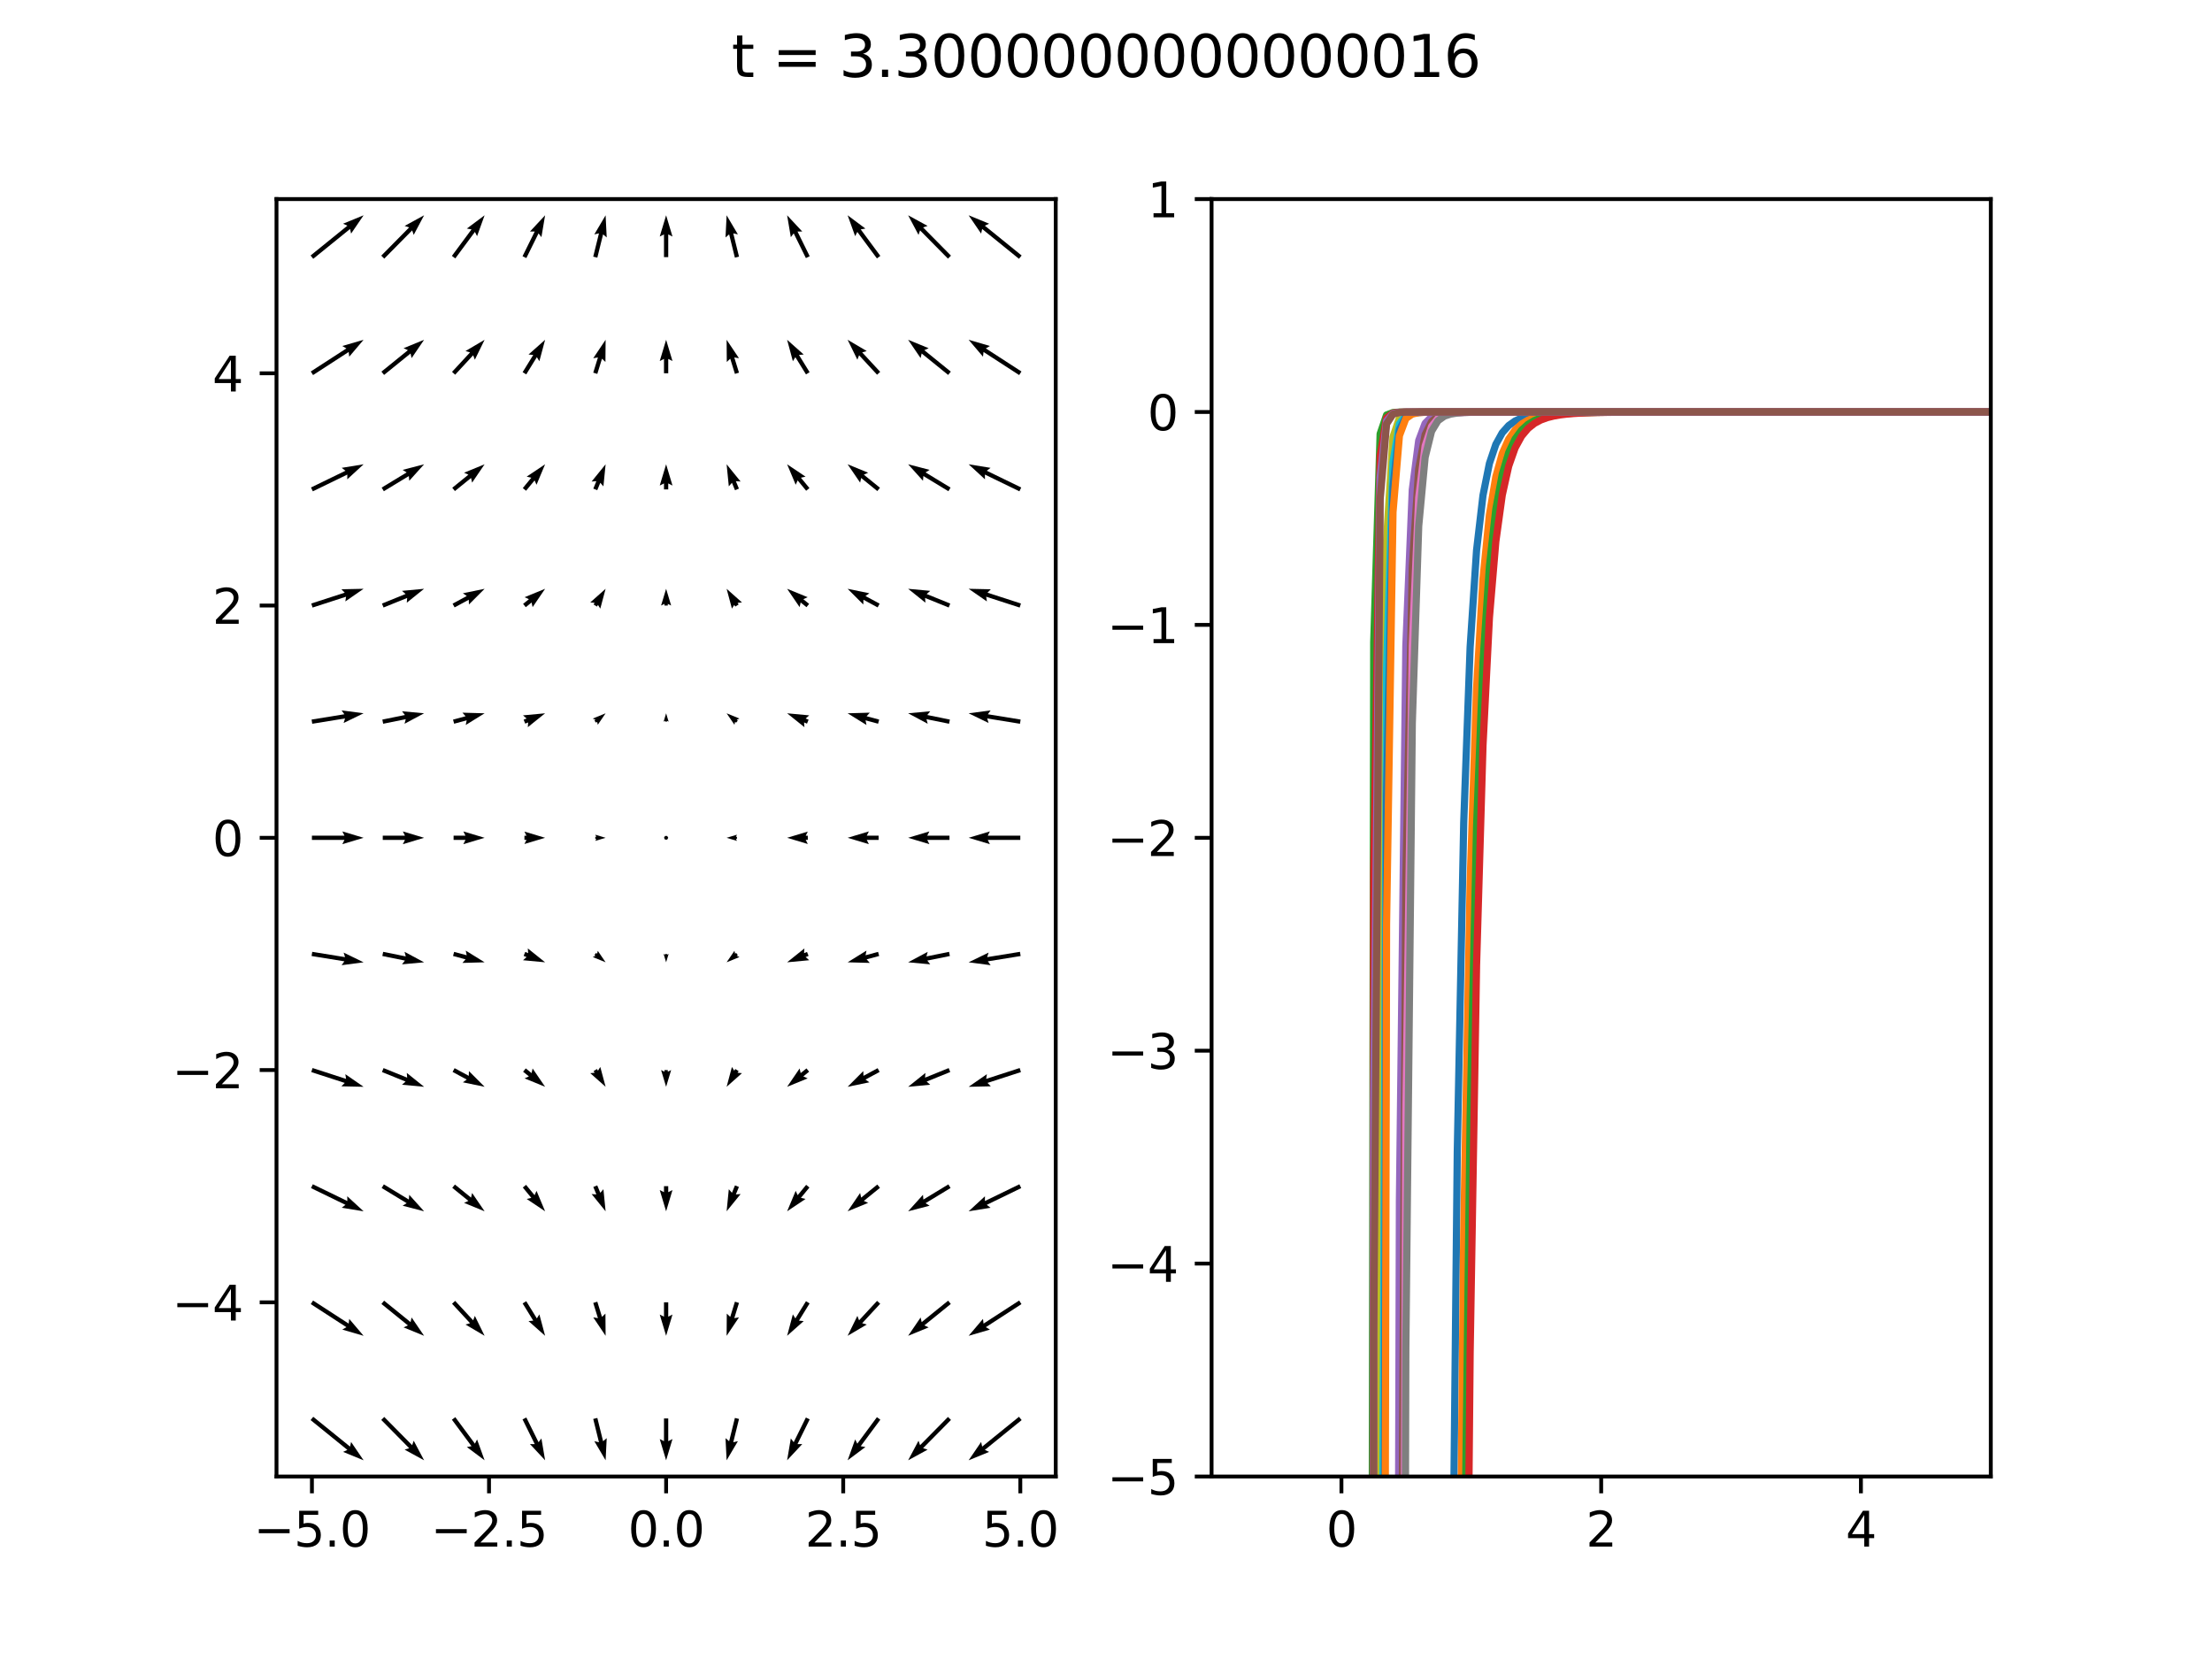<?xml version="1.0" encoding="utf-8" standalone="no"?>
<!DOCTYPE svg PUBLIC "-//W3C//DTD SVG 1.1//EN"
  "http://www.w3.org/Graphics/SVG/1.1/DTD/svg11.dtd">
<svg xmlns:xlink="http://www.w3.org/1999/xlink" width="460.8pt" height="345.6pt" viewBox="0 0 460.8 345.6" xmlns="http://www.w3.org/2000/svg" version="1.1">
 <defs>
  <style type="text/css">*{stroke-linejoin: round; stroke-linecap: butt}</style>
 </defs>
 <g id="figure_1">
  <g id="patch_1">
   <path d="M 0 345.6 
L 460.8 345.6 
L 460.8 0 
L 0 0 
z
" style="fill: #ffffff"/>
  </g>
  <g id="axes_1">
   <g id="patch_2">
    <path d="M 57.6 307.584 
L 219.927 307.584 
L 219.927 41.472 
L 57.6 41.472 
z
" style="fill: #ffffff"/>
   </g>
   <g id="Quiver_1">
    <path d="M 65.257 295.144 
L 72.927 301.356 
L 73.14 300.39 
L 75.744 304.208 
L 71.468 302.454 
L 72.369 302.044 
L 64.7 295.832 
L 65.257 295.144 
" clip-path="url(#p93d9fe0a89)"/>
    <path d="M 80.051 295.177 
L 85.863 301.062 
L 86.182 300.125 
L 88.348 304.208 
L 84.292 301.992 
L 85.233 301.684 
L 79.421 295.799 
L 80.051 295.177 
" clip-path="url(#p93d9fe0a89)"/>
    <path d="M 94.848 295.224 
L 98.936 300.743 
L 99.384 299.86 
L 100.952 304.208 
L 97.25 301.441 
L 98.225 301.27 
L 94.137 295.752 
L 94.848 295.224 
" clip-path="url(#p93d9fe0a89)"/>
    <path d="M 109.647 295.292 
L 112.189 300.44 
L 112.786 299.651 
L 113.556 304.208 
L 110.405 300.827 
L 111.395 300.832 
L 108.853 295.684 
L 109.647 295.292 
" clip-path="url(#p93d9fe0a89)"/>
    <path d="M 124.436 295.382 
L 125.634 300.234 
L 126.388 299.592 
L 126.16 304.208 
L 123.809 300.228 
L 124.775 300.446 
L 123.577 295.594 
L 124.436 295.382 
" clip-path="url(#p93d9fe0a89)"/>
    <path d="M 139.206 295.488 
L 139.206 300.224 
L 140.092 299.781 
L 138.764 304.208 
L 137.436 299.781 
L 138.321 300.224 
L 138.321 295.488 
L 139.206 295.488 
" clip-path="url(#p93d9fe0a89)"/>
    <path d="M 153.95 295.594 
L 152.752 300.446 
L 153.718 300.228 
L 151.368 304.208 
L 151.139 299.592 
L 151.893 300.234 
L 153.091 295.382 
L 153.95 295.594 
" clip-path="url(#p93d9fe0a89)"/>
    <path d="M 168.675 295.684 
L 166.133 300.832 
L 167.123 300.827 
L 163.971 304.208 
L 164.741 299.651 
L 165.339 300.44 
L 167.881 295.292 
L 168.675 295.684 
" clip-path="url(#p93d9fe0a89)"/>
    <path d="M 183.39 295.752 
L 179.303 301.27 
L 180.278 301.441 
L 176.575 304.208 
L 178.143 299.86 
L 178.591 300.743 
L 182.679 295.224 
L 183.39 295.752 
" clip-path="url(#p93d9fe0a89)"/>
    <path d="M 198.107 295.799 
L 192.294 301.684 
L 193.235 301.992 
L 189.179 304.208 
L 191.345 300.125 
L 191.664 301.062 
L 197.477 295.177 
L 198.107 295.799 
" clip-path="url(#p93d9fe0a89)"/>
    <path d="M 212.827 295.832 
L 205.158 302.044 
L 206.059 302.454 
L 201.783 304.208 
L 204.387 300.39 
L 204.601 301.356 
L 212.27 295.144 
L 212.827 295.832 
" clip-path="url(#p93d9fe0a89)"/>
    <path d="M 65.219 270.924 
L 72.641 275.734 
L 72.751 274.75 
L 75.744 278.272 
L 71.307 276.979 
L 72.16 276.477 
L 64.738 271.668 
L 65.219 270.924 
" clip-path="url(#p93d9fe0a89)"/>
    <path d="M 80.014 270.952 
L 85.531 275.42 
L 85.744 274.454 
L 88.348 278.272 
L 84.072 276.518 
L 84.973 276.108 
L 79.457 271.64 
L 80.014 270.952 
" clip-path="url(#p93d9fe0a89)"/>
    <path d="M 94.817 270.995 
L 98.57 275.048 
L 98.919 274.121 
L 100.952 278.272 
L 96.97 275.926 
L 97.92 275.649 
L 94.168 271.597 
L 94.817 270.995 
" clip-path="url(#p93d9fe0a89)"/>
    <path d="M 109.626 271.063 
L 111.84 274.649 
L 112.361 273.807 
L 113.556 278.272 
L 110.1 275.203 
L 111.086 275.114 
L 108.873 271.529 
L 109.626 271.063 
" clip-path="url(#p93d9fe0a89)"/>
    <path d="M 124.43 271.165 
L 125.408 274.334 
L 126.123 273.65 
L 126.16 278.272 
L 123.585 274.434 
L 124.562 274.595 
L 123.584 271.427 
L 124.43 271.165 
" clip-path="url(#p93d9fe0a89)"/>
    <path d="M 139.206 271.296 
L 139.206 274.288 
L 140.092 273.845 
L 138.764 278.272 
L 137.436 273.845 
L 138.321 274.288 
L 138.321 271.296 
L 139.206 271.296 
" clip-path="url(#p93d9fe0a89)"/>
    <path d="M 153.944 271.427 
L 152.966 274.595 
L 153.942 274.434 
L 151.368 278.272 
L 151.404 273.65 
L 152.12 274.334 
L 153.098 271.165 
L 153.944 271.427 
" clip-path="url(#p93d9fe0a89)"/>
    <path d="M 168.654 271.529 
L 166.441 275.114 
L 167.427 275.203 
L 163.971 278.272 
L 165.167 273.807 
L 165.688 274.649 
L 167.901 271.063 
L 168.654 271.529 
" clip-path="url(#p93d9fe0a89)"/>
    <path d="M 183.36 271.597 
L 179.607 275.649 
L 180.558 275.926 
L 176.575 278.272 
L 178.609 274.121 
L 178.958 275.048 
L 182.71 270.995 
L 183.36 271.597 
" clip-path="url(#p93d9fe0a89)"/>
    <path d="M 198.07 271.64 
L 192.554 276.108 
L 193.455 276.518 
L 189.179 278.272 
L 191.783 274.454 
L 191.997 275.42 
L 197.513 270.952 
L 198.07 271.64 
" clip-path="url(#p93d9fe0a89)"/>
    <path d="M 212.79 271.668 
L 205.368 276.477 
L 206.221 276.979 
L 201.783 278.272 
L 204.776 274.75 
L 204.886 275.734 
L 212.308 270.924 
L 212.79 271.668 
" clip-path="url(#p93d9fe0a89)"/>
    <path d="M 65.172 246.706 
L 72.354 250.196 
L 72.343 249.206 
L 75.744 252.336 
L 71.182 251.595 
L 71.967 250.993 
L 64.785 247.502 
L 65.172 246.706 
" clip-path="url(#p93d9fe0a89)"/>
    <path d="M 79.965 246.726 
L 85.173 249.889 
L 85.254 248.902 
L 88.348 252.336 
L 83.875 251.173 
L 84.713 250.646 
L 79.506 247.482 
L 79.965 246.726 
" clip-path="url(#p93d9fe0a89)"/>
    <path d="M 94.771 246.76 
L 98.134 249.484 
L 98.348 248.518 
L 100.952 252.336 
L 96.676 250.582 
L 97.577 250.172 
L 94.214 247.448 
L 94.771 246.76 
" clip-path="url(#p93d9fe0a89)"/>
    <path d="M 109.591 246.823 
L 111.366 248.978 
L 111.768 248.074 
L 113.556 252.336 
L 109.717 249.762 
L 110.682 249.541 
L 108.908 247.385 
L 109.591 246.823 
" clip-path="url(#p93d9fe0a89)"/>
    <path d="M 124.416 246.936 
L 125.053 248.483 
L 125.703 247.737 
L 126.16 252.336 
L 123.247 248.747 
L 124.234 248.82 
L 123.597 247.272 
L 124.416 246.936 
" clip-path="url(#p93d9fe0a89)"/>
    <path d="M 139.206 247.104 
L 139.206 248.352 
L 140.092 247.909 
L 138.764 252.336 
L 137.436 247.909 
L 138.321 248.352 
L 138.321 247.104 
L 139.206 247.104 
" clip-path="url(#p93d9fe0a89)"/>
    <path d="M 153.93 247.272 
L 153.293 248.82 
L 154.281 248.747 
L 151.368 252.336 
L 151.824 247.737 
L 152.474 248.483 
L 153.111 246.936 
L 153.93 247.272 
" clip-path="url(#p93d9fe0a89)"/>
    <path d="M 168.62 247.385 
L 166.845 249.541 
L 167.81 249.762 
L 163.971 252.336 
L 165.759 248.074 
L 166.162 248.978 
L 167.936 246.823 
L 168.62 247.385 
" clip-path="url(#p93d9fe0a89)"/>
    <path d="M 183.313 247.448 
L 179.95 250.172 
L 180.851 250.582 
L 176.575 252.336 
L 179.18 248.518 
L 179.393 249.484 
L 182.756 246.76 
L 183.313 247.448 
" clip-path="url(#p93d9fe0a89)"/>
    <path d="M 198.022 247.482 
L 192.814 250.646 
L 193.652 251.173 
L 189.179 252.336 
L 192.273 248.902 
L 192.355 249.889 
L 197.562 246.726 
L 198.022 247.482 
" clip-path="url(#p93d9fe0a89)"/>
    <path d="M 212.742 247.502 
L 205.56 250.993 
L 206.346 251.595 
L 201.783 252.336 
L 205.184 249.206 
L 205.173 250.196 
L 212.355 246.706 
L 212.742 247.502 
" clip-path="url(#p93d9fe0a89)"/>
    <path d="M 65.115 222.491 
L 72.09 224.751 
L 71.942 223.772 
L 75.744 226.4 
L 71.123 226.299 
L 71.817 225.593 
L 64.842 223.333 
L 65.115 222.491 
" clip-path="url(#p93d9fe0a89)"/>
    <path d="M 79.902 222.502 
L 84.821 224.494 
L 84.743 223.507 
L 88.348 226.4 
L 83.746 225.969 
L 84.489 225.315 
L 79.569 223.322 
L 79.902 222.502 
" clip-path="url(#p93d9fe0a89)"/>
    <path d="M 94.703 222.522 
L 97.656 224.117 
L 97.688 223.128 
L 100.952 226.4 
L 96.425 225.465 
L 97.236 224.896 
L 94.282 223.302 
L 94.703 222.522 
" clip-path="url(#p93d9fe0a89)"/>
    <path d="M 109.528 222.568 
L 110.738 223.548 
L 110.952 222.581 
L 113.556 226.4 
L 109.28 224.646 
L 110.181 224.236 
L 108.971 223.256 
L 109.528 222.568 
" clip-path="url(#p93d9fe0a89)"/>
    <path d="M 124.355 222.697 
L 124.571 223.045 
L 125.053 222.266 
L 126.16 226.4 
L 122.96 223.558 
L 123.873 223.476 
L 123.658 223.127 
L 124.355 222.697 
" clip-path="url(#p93d9fe0a89)"/>
    <path d="M 139.112 222.912 
L 139.112 223.261 
L 139.81 222.912 
L 138.764 226.4 
L 137.717 222.912 
L 138.415 223.261 
L 138.415 222.912 
L 139.112 222.912 
" clip-path="url(#p93d9fe0a89)"/>
    <path d="M 153.869 223.127 
L 153.654 223.476 
L 154.567 223.558 
L 151.368 226.4 
L 152.474 222.266 
L 152.957 223.045 
L 153.172 222.697 
L 153.869 223.127 
" clip-path="url(#p93d9fe0a89)"/>
    <path d="M 168.556 223.256 
L 167.346 224.236 
L 168.248 224.646 
L 163.971 226.4 
L 166.576 222.581 
L 166.789 223.548 
L 167.999 222.568 
L 168.556 223.256 
" clip-path="url(#p93d9fe0a89)"/>
    <path d="M 183.245 223.302 
L 180.292 224.896 
L 181.102 225.465 
L 176.575 226.4 
L 179.84 223.128 
L 179.871 224.117 
L 182.824 222.522 
L 183.245 223.302 
" clip-path="url(#p93d9fe0a89)"/>
    <path d="M 197.958 223.322 
L 193.038 225.315 
L 193.781 225.969 
L 189.179 226.4 
L 192.784 223.507 
L 192.706 224.494 
L 197.626 222.502 
L 197.958 223.322 
" clip-path="url(#p93d9fe0a89)"/>
    <path d="M 212.685 223.333 
L 205.71 225.593 
L 206.404 226.299 
L 201.783 226.4 
L 205.585 223.772 
L 205.437 224.751 
L 212.412 222.491 
L 212.685 223.333 
" clip-path="url(#p93d9fe0a89)"/>
    <path d="M 65.049 198.283 
L 71.882 199.39 
L 71.586 198.445 
L 75.744 200.464 
L 71.162 201.067 
L 71.74 200.264 
L 64.908 199.157 
L 65.049 198.283 
" clip-path="url(#p93d9fe0a89)"/>
    <path d="M 79.823 198.286 
L 84.531 199.239 
L 84.273 198.284 
L 88.348 200.464 
L 83.745 200.887 
L 84.355 200.107 
L 79.648 199.154 
L 79.823 198.286 
" clip-path="url(#p93d9fe0a89)"/>
    <path d="M 94.608 198.293 
L 97.221 198.998 
L 97.024 198.028 
L 100.952 200.464 
L 96.332 200.592 
L 96.99 199.853 
L 94.377 199.147 
L 94.608 198.293 
" clip-path="url(#p93d9fe0a89)"/>
    <path d="M 109.416 198.31 
L 110.029 198.558 
L 109.951 197.571 
L 113.556 200.464 
L 108.954 200.033 
L 109.697 199.379 
L 109.083 199.13 
L 109.416 198.31 
" clip-path="url(#p93d9fe0a89)"/>
    <path d="M 124.181 198.505 
L 124.396 198.679 
L 124.53 198.074 
L 126.16 200.464 
L 123.483 199.366 
L 124.048 199.11 
L 123.832 198.935 
L 124.181 198.505 
" clip-path="url(#p93d9fe0a89)"/>
    <path d="M 138.938 198.72 
L 138.938 198.894 
L 139.287 198.72 
L 138.764 200.464 
L 138.24 198.72 
L 138.589 198.894 
L 138.589 198.72 
L 138.938 198.72 
" clip-path="url(#p93d9fe0a89)"/>
    <path d="M 153.695 198.935 
L 153.48 199.11 
L 154.044 199.366 
L 151.368 200.464 
L 152.997 198.074 
L 153.131 198.679 
L 153.346 198.505 
L 153.695 198.935 
" clip-path="url(#p93d9fe0a89)"/>
    <path d="M 168.444 199.13 
L 167.831 199.379 
L 168.573 200.033 
L 163.971 200.464 
L 167.576 197.571 
L 167.498 198.558 
L 168.112 198.31 
L 168.444 199.13 
" clip-path="url(#p93d9fe0a89)"/>
    <path d="M 183.15 199.147 
L 180.537 199.853 
L 181.196 200.592 
L 176.575 200.464 
L 180.503 198.028 
L 180.307 198.998 
L 182.919 198.293 
L 183.15 199.147 
" clip-path="url(#p93d9fe0a89)"/>
    <path d="M 197.88 199.154 
L 193.172 200.107 
L 193.782 200.887 
L 189.179 200.464 
L 193.255 198.284 
L 192.997 199.239 
L 197.704 198.286 
L 197.88 199.154 
" clip-path="url(#p93d9fe0a89)"/>
    <path d="M 212.62 199.157 
L 205.787 200.264 
L 206.366 201.067 
L 201.783 200.464 
L 205.941 198.445 
L 205.646 199.39 
L 212.478 198.283 
L 212.62 199.157 
" clip-path="url(#p93d9fe0a89)"/>
    <path d="M 64.979 174.085 
L 71.76 174.085 
L 71.317 173.2 
L 75.744 174.528 
L 71.317 175.856 
L 71.76 174.971 
L 64.979 174.971 
L 64.979 174.085 
" clip-path="url(#p93d9fe0a89)"/>
    <path d="M 79.736 174.085 
L 84.364 174.085 
L 83.921 173.2 
L 88.348 174.528 
L 83.921 175.856 
L 84.364 174.971 
L 79.736 174.971 
L 79.736 174.085 
" clip-path="url(#p93d9fe0a89)"/>
    <path d="M 94.493 174.085 
L 96.968 174.085 
L 96.525 173.2 
L 100.952 174.528 
L 96.525 175.856 
L 96.968 174.971 
L 94.493 174.971 
L 94.493 174.085 
" clip-path="url(#p93d9fe0a89)"/>
    <path d="M 109.25 174.097 
L 109.68 174.097 
L 109.25 173.236 
L 113.556 174.528 
L 109.25 175.82 
L 109.68 174.959 
L 109.25 174.959 
L 109.25 174.097 
" clip-path="url(#p93d9fe0a89)"/>
    <path d="M 124.007 174.313 
L 124.222 174.313 
L 124.007 173.882 
L 126.16 174.528 
L 124.007 175.174 
L 124.222 174.743 
L 124.007 174.743 
L 124.007 174.313 
" clip-path="url(#p93d9fe0a89)"/>
    <path d="M 139.206 174.528 
L 138.985 174.145 
L 138.542 174.145 
L 138.321 174.528 
L 138.542 174.911 
L 138.985 174.911 
L 139.206 174.528 
L 138.985 174.145 
" clip-path="url(#p93d9fe0a89)"/>
    <path d="M 153.521 174.743 
L 153.305 174.743 
L 153.521 175.174 
L 151.368 174.528 
L 153.521 173.882 
L 153.305 174.313 
L 153.521 174.313 
L 153.521 174.743 
" clip-path="url(#p93d9fe0a89)"/>
    <path d="M 168.278 174.959 
L 167.847 174.959 
L 168.278 175.82 
L 163.971 174.528 
L 168.278 173.236 
L 167.847 174.097 
L 168.278 174.097 
L 168.278 174.959 
" clip-path="url(#p93d9fe0a89)"/>
    <path d="M 183.035 174.971 
L 180.56 174.971 
L 181.002 175.856 
L 176.575 174.528 
L 181.002 173.2 
L 180.56 174.085 
L 183.035 174.085 
L 183.035 174.971 
" clip-path="url(#p93d9fe0a89)"/>
    <path d="M 197.792 174.971 
L 193.164 174.971 
L 193.606 175.856 
L 189.179 174.528 
L 193.606 173.2 
L 193.164 174.085 
L 197.792 174.085 
L 197.792 174.971 
" clip-path="url(#p93d9fe0a89)"/>
    <path d="M 212.549 174.971 
L 205.768 174.971 
L 206.21 175.856 
L 201.783 174.528 
L 206.21 173.2 
L 205.768 174.085 
L 212.549 174.085 
L 212.549 174.971 
" clip-path="url(#p93d9fe0a89)"/>
    <path d="M 64.908 149.899 
L 71.74 148.792 
L 71.162 147.989 
L 75.744 148.592 
L 71.586 150.611 
L 71.882 149.666 
L 65.049 150.773 
L 64.908 149.899 
" clip-path="url(#p93d9fe0a89)"/>
    <path d="M 79.648 149.902 
L 84.355 148.949 
L 83.745 148.169 
L 88.348 148.592 
L 84.273 150.772 
L 84.531 149.817 
L 79.823 150.77 
L 79.648 149.902 
" clip-path="url(#p93d9fe0a89)"/>
    <path d="M 94.377 149.909 
L 96.99 149.203 
L 96.332 148.464 
L 100.952 148.592 
L 97.024 151.028 
L 97.221 150.058 
L 94.608 150.763 
L 94.377 149.909 
" clip-path="url(#p93d9fe0a89)"/>
    <path d="M 109.083 149.926 
L 109.697 149.677 
L 108.954 149.023 
L 113.556 148.592 
L 109.951 151.485 
L 110.029 150.498 
L 109.416 150.746 
L 109.083 149.926 
" clip-path="url(#p93d9fe0a89)"/>
    <path d="M 123.832 150.121 
L 124.048 149.946 
L 123.483 149.69 
L 126.16 148.592 
L 124.53 150.982 
L 124.396 150.377 
L 124.181 150.551 
L 123.832 150.121 
" clip-path="url(#p93d9fe0a89)"/>
    <path d="M 138.589 150.336 
L 138.589 150.162 
L 138.24 150.336 
L 138.764 148.592 
L 139.287 150.336 
L 138.938 150.162 
L 138.938 150.336 
L 138.589 150.336 
" clip-path="url(#p93d9fe0a89)"/>
    <path d="M 153.346 150.551 
L 153.131 150.377 
L 152.997 150.982 
L 151.368 148.592 
L 154.044 149.69 
L 153.48 149.946 
L 153.695 150.121 
L 153.346 150.551 
" clip-path="url(#p93d9fe0a89)"/>
    <path d="M 168.112 150.746 
L 167.498 150.498 
L 167.576 151.485 
L 163.971 148.592 
L 168.573 149.023 
L 167.831 149.677 
L 168.444 149.926 
L 168.112 150.746 
" clip-path="url(#p93d9fe0a89)"/>
    <path d="M 182.919 150.763 
L 180.307 150.058 
L 180.503 151.028 
L 176.575 148.592 
L 181.196 148.464 
L 180.537 149.203 
L 183.15 149.909 
L 182.919 150.763 
" clip-path="url(#p93d9fe0a89)"/>
    <path d="M 197.704 150.77 
L 192.997 149.817 
L 193.255 150.772 
L 189.179 148.592 
L 193.782 148.169 
L 193.172 148.949 
L 197.88 149.902 
L 197.704 150.77 
" clip-path="url(#p93d9fe0a89)"/>
    <path d="M 212.478 150.773 
L 205.646 149.666 
L 205.941 150.611 
L 201.783 148.592 
L 206.366 147.989 
L 205.787 148.792 
L 212.62 149.899 
L 212.478 150.773 
" clip-path="url(#p93d9fe0a89)"/>
    <path d="M 64.842 125.723 
L 71.817 123.463 
L 71.123 122.757 
L 75.744 122.656 
L 71.942 125.284 
L 72.09 124.305 
L 65.115 126.565 
L 64.842 125.723 
" clip-path="url(#p93d9fe0a89)"/>
    <path d="M 79.569 125.734 
L 84.489 123.741 
L 83.746 123.087 
L 88.348 122.656 
L 84.743 125.549 
L 84.821 124.562 
L 79.902 126.554 
L 79.569 125.734 
" clip-path="url(#p93d9fe0a89)"/>
    <path d="M 94.282 125.754 
L 97.236 124.16 
L 96.425 123.591 
L 100.952 122.656 
L 97.688 125.928 
L 97.656 124.939 
L 94.703 126.534 
L 94.282 125.754 
" clip-path="url(#p93d9fe0a89)"/>
    <path d="M 108.971 125.8 
L 110.181 124.82 
L 109.28 124.41 
L 113.556 122.656 
L 110.952 126.475 
L 110.738 125.508 
L 109.528 126.488 
L 108.971 125.8 
" clip-path="url(#p93d9fe0a89)"/>
    <path d="M 123.658 125.929 
L 123.873 125.58 
L 122.96 125.498 
L 126.16 122.656 
L 125.053 126.79 
L 124.571 126.011 
L 124.355 126.359 
L 123.658 125.929 
" clip-path="url(#p93d9fe0a89)"/>
    <path d="M 138.415 126.144 
L 138.415 125.795 
L 137.717 126.144 
L 138.764 122.656 
L 139.81 126.144 
L 139.112 125.795 
L 139.112 126.144 
L 138.415 126.144 
" clip-path="url(#p93d9fe0a89)"/>
    <path d="M 153.172 126.359 
L 152.957 126.011 
L 152.474 126.79 
L 151.368 122.656 
L 154.567 125.498 
L 153.654 125.58 
L 153.869 125.929 
L 153.172 126.359 
" clip-path="url(#p93d9fe0a89)"/>
    <path d="M 167.999 126.488 
L 166.789 125.508 
L 166.576 126.475 
L 163.971 122.656 
L 168.248 124.41 
L 167.346 124.82 
L 168.556 125.8 
L 167.999 126.488 
" clip-path="url(#p93d9fe0a89)"/>
    <path d="M 182.824 126.534 
L 179.871 124.939 
L 179.84 125.928 
L 176.575 122.656 
L 181.102 123.591 
L 180.292 124.16 
L 183.245 125.754 
L 182.824 126.534 
" clip-path="url(#p93d9fe0a89)"/>
    <path d="M 197.626 126.554 
L 192.706 124.562 
L 192.784 125.549 
L 189.179 122.656 
L 193.781 123.087 
L 193.038 123.741 
L 197.958 125.734 
L 197.626 126.554 
" clip-path="url(#p93d9fe0a89)"/>
    <path d="M 212.412 126.565 
L 205.437 124.305 
L 205.585 125.284 
L 201.783 122.656 
L 206.404 122.757 
L 205.71 123.463 
L 212.685 125.723 
L 212.412 126.565 
" clip-path="url(#p93d9fe0a89)"/>
    <path d="M 64.785 101.554 
L 71.967 98.063 
L 71.182 97.461 
L 75.744 96.72 
L 72.343 99.85 
L 72.354 98.86 
L 65.172 102.35 
L 64.785 101.554 
" clip-path="url(#p93d9fe0a89)"/>
    <path d="M 79.506 101.574 
L 84.713 98.41 
L 83.875 97.883 
L 88.348 96.72 
L 85.254 100.154 
L 85.173 99.167 
L 79.965 102.33 
L 79.506 101.574 
" clip-path="url(#p93d9fe0a89)"/>
    <path d="M 94.214 101.608 
L 97.577 98.884 
L 96.676 98.474 
L 100.952 96.72 
L 98.348 100.538 
L 98.134 99.572 
L 94.771 102.296 
L 94.214 101.608 
" clip-path="url(#p93d9fe0a89)"/>
    <path d="M 108.908 101.671 
L 110.682 99.515 
L 109.717 99.294 
L 113.556 96.72 
L 111.768 100.982 
L 111.366 100.078 
L 109.591 102.233 
L 108.908 101.671 
" clip-path="url(#p93d9fe0a89)"/>
    <path d="M 123.597 101.784 
L 124.234 100.236 
L 123.247 100.309 
L 126.16 96.72 
L 125.703 101.319 
L 125.053 100.573 
L 124.416 102.12 
L 123.597 101.784 
" clip-path="url(#p93d9fe0a89)"/>
    <path d="M 138.321 101.952 
L 138.321 100.704 
L 137.436 101.147 
L 138.764 96.72 
L 140.092 101.147 
L 139.206 100.704 
L 139.206 101.952 
L 138.321 101.952 
" clip-path="url(#p93d9fe0a89)"/>
    <path d="M 153.111 102.12 
L 152.474 100.573 
L 151.824 101.319 
L 151.368 96.72 
L 154.281 100.309 
L 153.293 100.236 
L 153.93 101.784 
L 153.111 102.12 
" clip-path="url(#p93d9fe0a89)"/>
    <path d="M 167.936 102.233 
L 166.162 100.078 
L 165.759 100.982 
L 163.971 96.72 
L 167.81 99.294 
L 166.845 99.515 
L 168.62 101.671 
L 167.936 102.233 
" clip-path="url(#p93d9fe0a89)"/>
    <path d="M 182.756 102.296 
L 179.393 99.572 
L 179.18 100.538 
L 176.575 96.72 
L 180.851 98.474 
L 179.95 98.884 
L 183.313 101.608 
L 182.756 102.296 
" clip-path="url(#p93d9fe0a89)"/>
    <path d="M 197.562 102.33 
L 192.355 99.167 
L 192.273 100.154 
L 189.179 96.72 
L 193.652 97.883 
L 192.814 98.41 
L 198.022 101.574 
L 197.562 102.33 
" clip-path="url(#p93d9fe0a89)"/>
    <path d="M 212.355 102.35 
L 205.173 98.86 
L 205.184 99.85 
L 201.783 96.72 
L 206.346 97.461 
L 205.56 98.063 
L 212.742 101.554 
L 212.355 102.35 
" clip-path="url(#p93d9fe0a89)"/>
    <path d="M 64.738 77.388 
L 72.16 72.579 
L 71.307 72.077 
L 75.744 70.784 
L 72.751 74.306 
L 72.641 73.322 
L 65.219 78.132 
L 64.738 77.388 
" clip-path="url(#p93d9fe0a89)"/>
    <path d="M 79.457 77.416 
L 84.973 72.948 
L 84.072 72.538 
L 88.348 70.784 
L 85.744 74.602 
L 85.531 73.636 
L 80.014 78.104 
L 79.457 77.416 
" clip-path="url(#p93d9fe0a89)"/>
    <path d="M 94.168 77.459 
L 97.92 73.407 
L 96.97 73.13 
L 100.952 70.784 
L 98.919 74.935 
L 98.57 74.008 
L 94.817 78.061 
L 94.168 77.459 
" clip-path="url(#p93d9fe0a89)"/>
    <path d="M 108.873 77.527 
L 111.086 73.942 
L 110.1 73.853 
L 113.556 70.784 
L 112.361 75.249 
L 111.84 74.407 
L 109.626 77.993 
L 108.873 77.527 
" clip-path="url(#p93d9fe0a89)"/>
    <path d="M 123.584 77.629 
L 124.562 74.461 
L 123.585 74.622 
L 126.16 70.784 
L 126.123 75.406 
L 125.408 74.722 
L 124.43 77.891 
L 123.584 77.629 
" clip-path="url(#p93d9fe0a89)"/>
    <path d="M 138.321 77.76 
L 138.321 74.768 
L 137.436 75.211 
L 138.764 70.784 
L 140.092 75.211 
L 139.206 74.768 
L 139.206 77.76 
L 138.321 77.76 
" clip-path="url(#p93d9fe0a89)"/>
    <path d="M 153.098 77.891 
L 152.12 74.722 
L 151.404 75.406 
L 151.368 70.784 
L 153.942 74.622 
L 152.966 74.461 
L 153.944 77.629 
L 153.098 77.891 
" clip-path="url(#p93d9fe0a89)"/>
    <path d="M 167.901 77.993 
L 165.688 74.407 
L 165.167 75.249 
L 163.971 70.784 
L 167.427 73.853 
L 166.441 73.942 
L 168.654 77.527 
L 167.901 77.993 
" clip-path="url(#p93d9fe0a89)"/>
    <path d="M 182.71 78.061 
L 178.958 74.008 
L 178.609 74.935 
L 176.575 70.784 
L 180.558 73.13 
L 179.607 73.407 
L 183.36 77.459 
L 182.71 78.061 
" clip-path="url(#p93d9fe0a89)"/>
    <path d="M 197.513 78.104 
L 191.997 73.636 
L 191.783 74.602 
L 189.179 70.784 
L 193.455 72.538 
L 192.554 72.948 
L 198.07 77.416 
L 197.513 78.104 
" clip-path="url(#p93d9fe0a89)"/>
    <path d="M 212.308 78.132 
L 204.886 73.322 
L 204.776 74.306 
L 201.783 70.784 
L 206.221 72.077 
L 205.368 72.579 
L 212.79 77.388 
L 212.308 78.132 
" clip-path="url(#p93d9fe0a89)"/>
    <path d="M 64.7 53.224 
L 72.369 47.012 
L 71.468 46.602 
L 75.744 44.848 
L 73.14 48.666 
L 72.927 47.7 
L 65.257 53.912 
L 64.7 53.224 
" clip-path="url(#p93d9fe0a89)"/>
    <path d="M 79.421 53.257 
L 85.233 47.372 
L 84.292 47.064 
L 88.348 44.848 
L 86.182 48.931 
L 85.863 47.994 
L 80.051 53.879 
L 79.421 53.257 
" clip-path="url(#p93d9fe0a89)"/>
    <path d="M 94.137 53.304 
L 98.225 47.786 
L 97.25 47.615 
L 100.952 44.848 
L 99.384 49.196 
L 98.936 48.313 
L 94.848 53.832 
L 94.137 53.304 
" clip-path="url(#p93d9fe0a89)"/>
    <path d="M 108.853 53.372 
L 111.395 48.224 
L 110.405 48.229 
L 113.556 44.848 
L 112.786 49.405 
L 112.189 48.616 
L 109.647 53.764 
L 108.853 53.372 
" clip-path="url(#p93d9fe0a89)"/>
    <path d="M 123.577 53.462 
L 124.775 48.61 
L 123.809 48.828 
L 126.16 44.848 
L 126.388 49.464 
L 125.634 48.822 
L 124.436 53.674 
L 123.577 53.462 
" clip-path="url(#p93d9fe0a89)"/>
    <path d="M 138.321 53.568 
L 138.321 48.832 
L 137.436 49.275 
L 138.764 44.848 
L 140.092 49.275 
L 139.206 48.832 
L 139.206 53.568 
L 138.321 53.568 
" clip-path="url(#p93d9fe0a89)"/>
    <path d="M 153.091 53.674 
L 151.893 48.822 
L 151.139 49.464 
L 151.368 44.848 
L 153.718 48.828 
L 152.752 48.61 
L 153.95 53.462 
L 153.091 53.674 
" clip-path="url(#p93d9fe0a89)"/>
    <path d="M 167.881 53.764 
L 165.339 48.616 
L 164.741 49.405 
L 163.971 44.848 
L 167.123 48.229 
L 166.133 48.224 
L 168.675 53.372 
L 167.881 53.764 
" clip-path="url(#p93d9fe0a89)"/>
    <path d="M 182.679 53.832 
L 178.591 48.313 
L 178.143 49.196 
L 176.575 44.848 
L 180.278 47.615 
L 179.303 47.786 
L 183.39 53.304 
L 182.679 53.832 
" clip-path="url(#p93d9fe0a89)"/>
    <path d="M 197.477 53.879 
L 191.664 47.994 
L 191.345 48.931 
L 189.179 44.848 
L 193.235 47.064 
L 192.294 47.372 
L 198.107 53.257 
L 197.477 53.879 
" clip-path="url(#p93d9fe0a89)"/>
    <path d="M 212.27 53.912 
L 204.601 47.7 
L 204.387 48.666 
L 201.783 44.848 
L 206.059 46.602 
L 205.158 47.012 
L 212.827 53.224 
L 212.27 53.912 
" clip-path="url(#p93d9fe0a89)"/>
   </g>
   <g id="matplotlib.axis_1">
    <g id="xtick_1">
     <g id="line2d_1">
      <defs>
       <path id="m822462e5e5" d="M 0 0 
L 0 3.5 
" style="stroke: #000000; stroke-width: 0.8"/>
      </defs>
      <g>
       <use xlink:href="#m822462e5e5" x="64.979" y="307.584" style="stroke: #000000; stroke-width: 0.8"/>
      </g>
     </g>
     <g id="text_1">
      <!-- −5.0 -->
      <g transform="translate(52.837 322.182) scale(0.1 -0.1)">
       <defs>
        <path id="DejaVuSans-2212" d="M 678 2272 
L 4684 2272 
L 4684 1741 
L 678 1741 
L 678 2272 
z
" transform="scale(0.016)"/>
        <path id="DejaVuSans-35" d="M 691 4666 
L 3169 4666 
L 3169 4134 
L 1269 4134 
L 1269 2991 
Q 1406 3038 1543 3061 
Q 1681 3084 1819 3084 
Q 2600 3084 3056 2656 
Q 3513 2228 3513 1497 
Q 3513 744 3044 326 
Q 2575 -91 1722 -91 
Q 1428 -91 1123 -41 
Q 819 9 494 109 
L 494 744 
Q 775 591 1075 516 
Q 1375 441 1709 441 
Q 2250 441 2565 725 
Q 2881 1009 2881 1497 
Q 2881 1984 2565 2268 
Q 2250 2553 1709 2553 
Q 1456 2553 1204 2497 
Q 953 2441 691 2322 
L 691 4666 
z
" transform="scale(0.016)"/>
        <path id="DejaVuSans-2e" d="M 684 794 
L 1344 794 
L 1344 0 
L 684 0 
L 684 794 
z
" transform="scale(0.016)"/>
        <path id="DejaVuSans-30" d="M 2034 4250 
Q 1547 4250 1301 3770 
Q 1056 3291 1056 2328 
Q 1056 1369 1301 889 
Q 1547 409 2034 409 
Q 2525 409 2770 889 
Q 3016 1369 3016 2328 
Q 3016 3291 2770 3770 
Q 2525 4250 2034 4250 
z
M 2034 4750 
Q 2819 4750 3233 4129 
Q 3647 3509 3647 2328 
Q 3647 1150 3233 529 
Q 2819 -91 2034 -91 
Q 1250 -91 836 529 
Q 422 1150 422 2328 
Q 422 3509 836 4129 
Q 1250 4750 2034 4750 
z
" transform="scale(0.016)"/>
       </defs>
       <use xlink:href="#DejaVuSans-2212"/>
       <use xlink:href="#DejaVuSans-35" x="83.789"/>
       <use xlink:href="#DejaVuSans-2e" x="147.412"/>
       <use xlink:href="#DejaVuSans-30" x="179.199"/>
      </g>
     </g>
    </g>
    <g id="xtick_2">
     <g id="line2d_2">
      <g>
       <use xlink:href="#m822462e5e5" x="101.871" y="307.584" style="stroke: #000000; stroke-width: 0.8"/>
      </g>
     </g>
     <g id="text_2">
      <!-- −2.5 -->
      <g transform="translate(89.73 322.182) scale(0.1 -0.1)">
       <defs>
        <path id="DejaVuSans-32" d="M 1228 531 
L 3431 531 
L 3431 0 
L 469 0 
L 469 531 
Q 828 903 1448 1529 
Q 2069 2156 2228 2338 
Q 2531 2678 2651 2914 
Q 2772 3150 2772 3378 
Q 2772 3750 2511 3984 
Q 2250 4219 1831 4219 
Q 1534 4219 1204 4116 
Q 875 4013 500 3803 
L 500 4441 
Q 881 4594 1212 4672 
Q 1544 4750 1819 4750 
Q 2544 4750 2975 4387 
Q 3406 4025 3406 3419 
Q 3406 3131 3298 2873 
Q 3191 2616 2906 2266 
Q 2828 2175 2409 1742 
Q 1991 1309 1228 531 
z
" transform="scale(0.016)"/>
       </defs>
       <use xlink:href="#DejaVuSans-2212"/>
       <use xlink:href="#DejaVuSans-32" x="83.789"/>
       <use xlink:href="#DejaVuSans-2e" x="147.412"/>
       <use xlink:href="#DejaVuSans-35" x="179.199"/>
      </g>
     </g>
    </g>
    <g id="xtick_3">
     <g id="line2d_3">
      <g>
       <use xlink:href="#m822462e5e5" x="138.764" y="307.584" style="stroke: #000000; stroke-width: 0.8"/>
      </g>
     </g>
     <g id="text_3">
      <!-- 0.0 -->
      <g transform="translate(130.812 322.182) scale(0.1 -0.1)">
       <use xlink:href="#DejaVuSans-30"/>
       <use xlink:href="#DejaVuSans-2e" x="63.623"/>
       <use xlink:href="#DejaVuSans-30" x="95.41"/>
      </g>
     </g>
    </g>
    <g id="xtick_4">
     <g id="line2d_4">
      <g>
       <use xlink:href="#m822462e5e5" x="175.656" y="307.584" style="stroke: #000000; stroke-width: 0.8"/>
      </g>
     </g>
     <g id="text_4">
      <!-- 2.5 -->
      <g transform="translate(167.705 322.182) scale(0.1 -0.1)">
       <use xlink:href="#DejaVuSans-32"/>
       <use xlink:href="#DejaVuSans-2e" x="63.623"/>
       <use xlink:href="#DejaVuSans-35" x="95.41"/>
      </g>
     </g>
    </g>
    <g id="xtick_5">
     <g id="line2d_5">
      <g>
       <use xlink:href="#m822462e5e5" x="212.549" y="307.584" style="stroke: #000000; stroke-width: 0.8"/>
      </g>
     </g>
     <g id="text_5">
      <!-- 5.0 -->
      <g transform="translate(204.597 322.182) scale(0.1 -0.1)">
       <use xlink:href="#DejaVuSans-35"/>
       <use xlink:href="#DejaVuSans-2e" x="63.623"/>
       <use xlink:href="#DejaVuSans-30" x="95.41"/>
      </g>
     </g>
    </g>
   </g>
   <g id="matplotlib.axis_2">
    <g id="ytick_1">
     <g id="line2d_6">
      <defs>
       <path id="mce37811030" d="M 0 0 
L -3.5 0 
" style="stroke: #000000; stroke-width: 0.8"/>
      </defs>
      <g>
       <use xlink:href="#mce37811030" x="57.6" y="271.296" style="stroke: #000000; stroke-width: 0.8"/>
      </g>
     </g>
     <g id="text_6">
      <!-- −4 -->
      <g transform="translate(35.858 275.095) scale(0.1 -0.1)">
       <defs>
        <path id="DejaVuSans-34" d="M 2419 4116 
L 825 1625 
L 2419 1625 
L 2419 4116 
z
M 2253 4666 
L 3047 4666 
L 3047 1625 
L 3713 1625 
L 3713 1100 
L 3047 1100 
L 3047 0 
L 2419 0 
L 2419 1100 
L 313 1100 
L 313 1709 
L 2253 4666 
z
" transform="scale(0.016)"/>
       </defs>
       <use xlink:href="#DejaVuSans-2212"/>
       <use xlink:href="#DejaVuSans-34" x="83.789"/>
      </g>
     </g>
    </g>
    <g id="ytick_2">
     <g id="line2d_7">
      <g>
       <use xlink:href="#mce37811030" x="57.6" y="222.912" style="stroke: #000000; stroke-width: 0.8"/>
      </g>
     </g>
     <g id="text_7">
      <!-- −2 -->
      <g transform="translate(35.858 226.711) scale(0.1 -0.1)">
       <use xlink:href="#DejaVuSans-2212"/>
       <use xlink:href="#DejaVuSans-32" x="83.789"/>
      </g>
     </g>
    </g>
    <g id="ytick_3">
     <g id="line2d_8">
      <g>
       <use xlink:href="#mce37811030" x="57.6" y="174.528" style="stroke: #000000; stroke-width: 0.8"/>
      </g>
     </g>
     <g id="text_8">
      <!-- 0 -->
      <g transform="translate(44.237 178.327) scale(0.1 -0.1)">
       <use xlink:href="#DejaVuSans-30"/>
      </g>
     </g>
    </g>
    <g id="ytick_4">
     <g id="line2d_9">
      <g>
       <use xlink:href="#mce37811030" x="57.6" y="126.144" style="stroke: #000000; stroke-width: 0.8"/>
      </g>
     </g>
     <g id="text_9">
      <!-- 2 -->
      <g transform="translate(44.237 129.943) scale(0.1 -0.1)">
       <use xlink:href="#DejaVuSans-32"/>
      </g>
     </g>
    </g>
    <g id="ytick_5">
     <g id="line2d_10">
      <g>
       <use xlink:href="#mce37811030" x="57.6" y="77.76" style="stroke: #000000; stroke-width: 0.8"/>
      </g>
     </g>
     <g id="text_10">
      <!-- 4 -->
      <g transform="translate(44.237 81.559) scale(0.1 -0.1)">
       <use xlink:href="#DejaVuSans-34"/>
      </g>
     </g>
    </g>
   </g>
   <g id="patch_3">
    <path d="M 57.6 307.584 
L 57.6 41.472 
" style="fill: none; stroke: #000000; stroke-width: 0.8; stroke-linejoin: miter; stroke-linecap: square"/>
   </g>
   <g id="patch_4">
    <path d="M 219.927 307.584 
L 219.927 41.472 
" style="fill: none; stroke: #000000; stroke-width: 0.8; stroke-linejoin: miter; stroke-linecap: square"/>
   </g>
   <g id="patch_5">
    <path d="M 57.6 307.584 
L 219.927 307.584 
" style="fill: none; stroke: #000000; stroke-width: 0.8; stroke-linejoin: miter; stroke-linecap: square"/>
   </g>
   <g id="patch_6">
    <path d="M 57.6 41.472 
L 219.927 41.472 
" style="fill: none; stroke: #000000; stroke-width: 0.8; stroke-linejoin: miter; stroke-linecap: square"/>
   </g>
  </g>
  <g id="axes_2">
   <g id="patch_7">
    <path d="M 252.393 307.584 
L 414.72 307.584 
L 414.72 41.472 
L 252.393 41.472 
z
" style="fill: #ffffff"/>
   </g>
   <g id="matplotlib.axis_3">
    <g id="xtick_6">
     <g id="line2d_11">
      <g>
       <use xlink:href="#m822462e5e5" x="279.447" y="307.584" style="stroke: #000000; stroke-width: 0.8"/>
      </g>
     </g>
     <g id="text_11">
      <!-- 0 -->
      <g transform="translate(276.266 322.182) scale(0.1 -0.1)">
       <use xlink:href="#DejaVuSans-30"/>
      </g>
     </g>
    </g>
    <g id="xtick_7">
     <g id="line2d_12">
      <g>
       <use xlink:href="#m822462e5e5" x="333.556" y="307.584" style="stroke: #000000; stroke-width: 0.8"/>
      </g>
     </g>
     <g id="text_12">
      <!-- 2 -->
      <g transform="translate(330.375 322.182) scale(0.1 -0.1)">
       <use xlink:href="#DejaVuSans-32"/>
      </g>
     </g>
    </g>
    <g id="xtick_8">
     <g id="line2d_13">
      <g>
       <use xlink:href="#m822462e5e5" x="387.665" y="307.584" style="stroke: #000000; stroke-width: 0.8"/>
      </g>
     </g>
     <g id="text_13">
      <!-- 4 -->
      <g transform="translate(384.484 322.182) scale(0.1 -0.1)">
       <use xlink:href="#DejaVuSans-34"/>
      </g>
     </g>
    </g>
   </g>
   <g id="matplotlib.axis_4">
    <g id="ytick_6">
     <g id="line2d_14">
      <g>
       <use xlink:href="#mce37811030" x="252.393" y="307.584" style="stroke: #000000; stroke-width: 0.8"/>
      </g>
     </g>
     <g id="text_14">
      <!-- −5 -->
      <g transform="translate(230.651 311.383) scale(0.1 -0.1)">
       <use xlink:href="#DejaVuSans-2212"/>
       <use xlink:href="#DejaVuSans-35" x="83.789"/>
      </g>
     </g>
    </g>
    <g id="ytick_7">
     <g id="line2d_15">
      <g>
       <use xlink:href="#mce37811030" x="252.393" y="263.232" style="stroke: #000000; stroke-width: 0.8"/>
      </g>
     </g>
     <g id="text_15">
      <!-- −4 -->
      <g transform="translate(230.651 267.031) scale(0.1 -0.1)">
       <use xlink:href="#DejaVuSans-2212"/>
       <use xlink:href="#DejaVuSans-34" x="83.789"/>
      </g>
     </g>
    </g>
    <g id="ytick_8">
     <g id="line2d_16">
      <g>
       <use xlink:href="#mce37811030" x="252.393" y="218.88" style="stroke: #000000; stroke-width: 0.8"/>
      </g>
     </g>
     <g id="text_16">
      <!-- −3 -->
      <g transform="translate(230.651 222.679) scale(0.1 -0.1)">
       <defs>
        <path id="DejaVuSans-33" d="M 2597 2516 
Q 3050 2419 3304 2112 
Q 3559 1806 3559 1356 
Q 3559 666 3084 287 
Q 2609 -91 1734 -91 
Q 1441 -91 1130 -33 
Q 819 25 488 141 
L 488 750 
Q 750 597 1062 519 
Q 1375 441 1716 441 
Q 2309 441 2620 675 
Q 2931 909 2931 1356 
Q 2931 1769 2642 2001 
Q 2353 2234 1838 2234 
L 1294 2234 
L 1294 2753 
L 1863 2753 
Q 2328 2753 2575 2939 
Q 2822 3125 2822 3475 
Q 2822 3834 2567 4026 
Q 2313 4219 1838 4219 
Q 1578 4219 1281 4162 
Q 984 4106 628 3988 
L 628 4550 
Q 988 4650 1302 4700 
Q 1616 4750 1894 4750 
Q 2613 4750 3031 4423 
Q 3450 4097 3450 3541 
Q 3450 3153 3228 2886 
Q 3006 2619 2597 2516 
z
" transform="scale(0.016)"/>
       </defs>
       <use xlink:href="#DejaVuSans-2212"/>
       <use xlink:href="#DejaVuSans-33" x="83.789"/>
      </g>
     </g>
    </g>
    <g id="ytick_9">
     <g id="line2d_17">
      <g>
       <use xlink:href="#mce37811030" x="252.393" y="174.528" style="stroke: #000000; stroke-width: 0.8"/>
      </g>
     </g>
     <g id="text_17">
      <!-- −2 -->
      <g transform="translate(230.651 178.327) scale(0.1 -0.1)">
       <use xlink:href="#DejaVuSans-2212"/>
       <use xlink:href="#DejaVuSans-32" x="83.789"/>
      </g>
     </g>
    </g>
    <g id="ytick_10">
     <g id="line2d_18">
      <g>
       <use xlink:href="#mce37811030" x="252.393" y="130.176" style="stroke: #000000; stroke-width: 0.8"/>
      </g>
     </g>
     <g id="text_18">
      <!-- −1 -->
      <g transform="translate(230.651 133.975) scale(0.1 -0.1)">
       <defs>
        <path id="DejaVuSans-31" d="M 794 531 
L 1825 531 
L 1825 4091 
L 703 3866 
L 703 4441 
L 1819 4666 
L 2450 4666 
L 2450 531 
L 3481 531 
L 3481 0 
L 794 0 
L 794 531 
z
" transform="scale(0.016)"/>
       </defs>
       <use xlink:href="#DejaVuSans-2212"/>
       <use xlink:href="#DejaVuSans-31" x="83.789"/>
      </g>
     </g>
    </g>
    <g id="ytick_11">
     <g id="line2d_19">
      <g>
       <use xlink:href="#mce37811030" x="252.393" y="85.824" style="stroke: #000000; stroke-width: 0.8"/>
      </g>
     </g>
     <g id="text_19">
      <!-- 0 -->
      <g transform="translate(239.03 89.623) scale(0.1 -0.1)">
       <use xlink:href="#DejaVuSans-30"/>
      </g>
     </g>
    </g>
    <g id="ytick_12">
     <g id="line2d_20">
      <g>
       <use xlink:href="#mce37811030" x="252.393" y="41.472" style="stroke: #000000; stroke-width: 0.8"/>
      </g>
     </g>
     <g id="text_20">
      <!-- 1 -->
      <g transform="translate(239.03 45.271) scale(0.1 -0.1)">
       <use xlink:href="#DejaVuSans-31"/>
      </g>
     </g>
    </g>
   </g>
   <g id="line2d_21">
    <path d="M 302.503 346.6 
L 303.578 239.947 
L 304.917 171.418 
L 306.256 134.814 
L 307.595 114.637 
L 308.934 103.193 
L 310.273 96.533 
L 311.612 92.563 
L 312.951 90.146 
L 314.29 88.645 
L 315.629 87.695 
L 316.968 87.083 
L 318.307 86.684 
L 319.647 86.418 
L 320.986 86.24 
L 322.325 86.118 
L 323.664 86.035 
L 325.003 85.976 
L 326.342 85.935 
L 327.681 85.906 
L 329.02 85.885 
L 330.359 85.869 
L 331.698 85.858 
L 333.037 85.85 
L 334.376 85.844 
L 335.715 85.839 
L 337.054 85.836 
L 338.393 85.833 
L 339.732 85.831 
L 341.072 85.83 
L 342.411 85.828 
L 343.75 85.828 
L 345.089 85.827 
L 346.428 85.826 
L 347.767 85.826 
L 349.106 85.825 
L 350.445 85.825 
L 351.784 85.825 
L 353.123 85.825 
L 354.462 85.825 
L 355.801 85.825 
L 357.14 85.824 
L 358.479 85.824 
L 359.818 85.824 
L 361.157 85.824 
L 362.497 85.824 
L 363.836 85.824 
L 365.175 85.824 
L 366.514 85.824 
L 367.853 85.824 
L 369.192 85.824 
L 370.531 85.824 
L 371.87 85.824 
L 373.209 85.824 
L 374.548 85.824 
L 375.887 85.824 
L 377.226 85.824 
L 378.565 85.824 
L 379.904 85.824 
L 381.243 85.824 
L 382.582 85.824 
L 383.922 85.824 
L 385.261 85.824 
L 386.6 85.824 
L 387.939 85.824 
L 389.278 85.824 
L 390.617 85.824 
L 391.956 85.824 
L 393.295 85.824 
L 394.634 85.824 
L 395.973 85.824 
L 397.312 85.824 
L 398.651 85.824 
L 399.99 85.824 
L 401.329 85.824 
L 402.668 85.824 
L 404.007 85.824 
L 405.347 85.824 
L 406.686 85.824 
L 408.025 85.824 
L 409.364 85.824 
L 410.703 85.824 
L 412.042 85.824 
L 413.381 85.824 
L 414.72 85.824 
" clip-path="url(#p4c21ed124e)" style="fill: none; stroke: #1f77b4; stroke-width: 1.5; stroke-linecap: square"/>
   </g>
   <g id="line2d_22">
    <path d="M 304.042 346.6 
L 304.917 257.011 
L 306.256 183.803 
L 307.595 143.449 
L 308.934 120.562 
L 310.273 107.241 
L 311.612 99.303 
L 312.951 94.469 
L 314.29 91.466 
L 315.629 89.566 
L 316.968 88.343 
L 318.307 87.543 
L 319.647 87.013 
L 320.986 86.656 
L 322.325 86.413 
L 323.664 86.245 
L 325.003 86.128 
L 326.342 86.046 
L 327.681 85.987 
L 329.02 85.945 
L 330.359 85.915 
L 331.698 85.892 
L 333.037 85.876 
L 334.376 85.864 
L 335.715 85.855 
L 337.054 85.848 
L 338.393 85.842 
L 339.732 85.838 
L 341.072 85.835 
L 342.411 85.833 
L 343.75 85.831 
L 345.089 85.83 
L 346.428 85.829 
L 347.767 85.828 
L 349.106 85.827 
L 350.445 85.826 
L 351.784 85.826 
L 353.123 85.826 
L 354.462 85.825 
L 355.801 85.825 
L 357.14 85.825 
L 358.479 85.825 
L 359.818 85.825 
L 361.157 85.825 
L 362.497 85.824 
L 363.836 85.824 
L 365.175 85.824 
L 366.514 85.824 
L 367.853 85.824 
L 369.192 85.824 
L 370.531 85.824 
L 371.87 85.824 
L 373.209 85.824 
L 374.548 85.824 
L 375.887 85.824 
L 377.226 85.824 
L 378.565 85.824 
L 379.904 85.824 
L 381.243 85.824 
L 382.582 85.824 
L 383.922 85.824 
L 385.261 85.824 
L 386.6 85.824 
L 387.939 85.824 
L 389.278 85.824 
L 390.617 85.824 
L 391.956 85.824 
L 393.295 85.824 
L 394.634 85.824 
L 395.973 85.824 
L 397.312 85.824 
L 398.651 85.824 
L 399.99 85.824 
L 401.329 85.824 
L 402.668 85.824 
L 404.007 85.824 
L 405.347 85.824 
L 406.686 85.824 
L 408.025 85.824 
L 409.364 85.824 
L 410.703 85.824 
L 412.042 85.824 
L 413.381 85.824 
L 414.72 85.824 
" clip-path="url(#p4c21ed124e)" style="fill: none; stroke: #ff7f0e; stroke-width: 1.5; stroke-linecap: square"/>
   </g>
   <g id="line2d_23">
    <path d="M 304.891 346.6 
L 304.917 342.605 
L 306.256 232.793 
L 307.595 172.262 
L 308.934 137.931 
L 310.273 117.95 
L 311.612 106.042 
L 312.951 98.791 
L 314.29 94.286 
L 315.629 91.436 
L 316.968 89.602 
L 318.307 88.403 
L 319.647 87.607 
L 320.986 87.072 
L 322.325 86.707 
L 323.664 86.456 
L 325.003 86.281 
L 326.342 86.157 
L 327.681 86.069 
L 329.02 86.006 
L 330.359 85.96 
L 331.698 85.927 
L 333.037 85.902 
L 334.376 85.884 
L 335.715 85.87 
L 337.054 85.859 
L 338.393 85.852 
L 339.732 85.846 
L 341.072 85.841 
L 342.411 85.837 
L 343.75 85.835 
L 345.089 85.833 
L 346.428 85.831 
L 347.767 85.83 
L 349.106 85.828 
L 350.445 85.828 
L 351.784 85.827 
L 353.123 85.826 
L 354.462 85.826 
L 355.801 85.826 
L 357.14 85.825 
L 358.479 85.825 
L 359.818 85.825 
L 361.157 85.825 
L 362.497 85.825 
L 363.836 85.825 
L 365.175 85.824 
L 366.514 85.824 
L 367.853 85.824 
L 369.192 85.824 
L 370.531 85.824 
L 371.87 85.824 
L 373.209 85.824 
L 374.548 85.824 
L 375.887 85.824 
L 377.226 85.824 
L 378.565 85.824 
L 379.904 85.824 
L 381.243 85.824 
L 382.582 85.824 
L 383.922 85.824 
L 385.261 85.824 
L 386.6 85.824 
L 387.939 85.824 
L 389.278 85.824 
L 390.617 85.824 
L 391.956 85.824 
L 393.295 85.824 
L 394.634 85.824 
L 395.973 85.824 
L 397.312 85.824 
L 398.651 85.824 
L 399.99 85.824 
L 401.329 85.824 
L 402.668 85.824 
L 404.007 85.824 
L 405.347 85.824 
L 406.686 85.824 
L 408.025 85.824 
L 409.364 85.824 
L 410.703 85.824 
L 412.042 85.824 
L 413.381 85.824 
L 414.72 85.824 
" clip-path="url(#p4c21ed124e)" style="fill: none; stroke: #2ca02c; stroke-width: 1.5; stroke-linecap: square"/>
   </g>
   <g id="line2d_24">
    <path d="M 305.663 346.6 
L 306.256 281.783 
L 307.595 201.075 
L 308.934 155.3 
L 310.273 128.659 
L 311.612 112.782 
L 312.951 103.113 
L 314.29 97.107 
L 315.629 93.307 
L 316.968 90.861 
L 318.307 89.262 
L 319.647 88.202 
L 320.986 87.488 
L 322.325 87.002 
L 323.664 86.667 
L 325.003 86.433 
L 326.342 86.268 
L 327.681 86.151 
L 329.02 86.067 
L 330.359 86.005 
L 331.698 85.961 
L 333.037 85.928 
L 334.376 85.903 
L 335.715 85.885 
L 337.054 85.871 
L 338.393 85.861 
L 339.732 85.853 
L 341.072 85.847 
L 342.411 85.842 
L 343.75 85.838 
L 345.089 85.835 
L 346.428 85.833 
L 347.767 85.831 
L 349.106 85.83 
L 350.445 85.829 
L 351.784 85.828 
L 353.123 85.827 
L 354.462 85.827 
L 355.801 85.826 
L 357.14 85.826 
L 358.479 85.826 
L 359.818 85.825 
L 361.157 85.825 
L 362.497 85.825 
L 363.836 85.825 
L 365.175 85.825 
L 366.514 85.825 
L 367.853 85.824 
L 369.192 85.824 
L 370.531 85.824 
L 371.87 85.824 
L 373.209 85.824 
L 374.548 85.824 
L 375.887 85.824 
L 377.226 85.824 
L 378.565 85.824 
L 379.904 85.824 
L 381.243 85.824 
L 382.582 85.824 
L 383.922 85.824 
L 385.261 85.824 
L 386.6 85.824 
L 387.939 85.824 
L 389.278 85.824 
L 390.617 85.824 
L 391.956 85.824 
L 393.295 85.824 
L 394.634 85.824 
L 395.973 85.824 
L 397.312 85.824 
L 398.651 85.824 
L 399.99 85.824 
L 401.329 85.824 
L 402.668 85.824 
L 404.007 85.824 
L 405.347 85.824 
L 406.686 85.824 
L 408.025 85.824 
L 409.364 85.824 
L 410.703 85.824 
L 412.042 85.824 
L 413.381 85.824 
L 414.72 85.824 
" clip-path="url(#p4c21ed124e)" style="fill: none; stroke: #d62728; stroke-width: 1.5; stroke-linecap: square"/>
   </g>
   <g id="line2d_25">
    <path d="M 291.254 346.6 
L 291.526 250.06 
L 292.865 134.537 
L 294.204 102.045 
L 295.543 91.767 
L 296.882 88.184 
L 298.221 86.827 
L 299.561 86.276 
L 300.9 86.039 
L 302.239 85.931 
L 303.578 85.879 
L 304.917 85.854 
L 306.256 85.84 
L 307.595 85.833 
L 308.934 85.829 
L 310.273 85.827 
L 311.612 85.826 
L 312.951 85.825 
L 314.29 85.825 
L 315.629 85.825 
L 316.968 85.824 
L 318.307 85.824 
L 319.647 85.824 
L 320.986 85.824 
L 322.325 85.824 
L 323.664 85.824 
L 325.003 85.824 
L 326.342 85.824 
L 327.681 85.824 
L 329.02 85.824 
L 330.359 85.824 
L 331.698 85.824 
L 333.037 85.824 
L 334.376 85.824 
L 335.715 85.824 
L 337.054 85.824 
L 338.393 85.824 
L 339.732 85.824 
L 341.072 85.824 
L 342.411 85.824 
L 343.75 85.824 
L 345.089 85.824 
L 346.428 85.824 
L 347.767 85.824 
L 349.106 85.824 
L 350.445 85.824 
L 351.784 85.824 
L 353.123 85.824 
L 354.462 85.824 
L 355.801 85.824 
L 357.14 85.824 
L 358.479 85.824 
L 359.818 85.824 
L 361.157 85.824 
L 362.497 85.824 
L 363.836 85.824 
L 365.175 85.824 
L 366.514 85.824 
L 367.853 85.824 
L 369.192 85.824 
L 370.531 85.824 
L 371.87 85.824 
L 373.209 85.824 
L 374.548 85.824 
L 375.887 85.824 
L 377.226 85.824 
L 378.565 85.824 
L 379.904 85.824 
L 381.243 85.824 
L 382.582 85.824 
L 383.922 85.824 
L 385.261 85.824 
L 386.6 85.824 
L 387.939 85.824 
L 389.278 85.824 
L 390.617 85.824 
L 391.956 85.824 
L 393.295 85.824 
L 394.634 85.824 
L 395.973 85.824 
L 397.312 85.824 
L 398.651 85.824 
L 399.99 85.824 
L 401.329 85.824 
L 402.668 85.824 
L 404.007 85.824 
L 405.347 85.824 
L 406.686 85.824 
L 408.025 85.824 
L 409.364 85.824 
L 410.703 85.824 
L 412.042 85.824 
L 413.381 85.824 
L 414.72 85.824 
" clip-path="url(#p4c21ed124e)" style="fill: none; stroke: #9467bd; stroke-width: 1.5; stroke-linecap: square"/>
   </g>
   <g id="line2d_26">
    <path d="M 291.919 346.6 
L 292.865 183.251 
L 294.204 118.266 
L 295.543 97.71 
L 296.882 90.543 
L 298.221 87.83 
L 299.561 86.729 
L 300.9 86.253 
L 302.239 86.037 
L 303.578 85.934 
L 304.917 85.883 
L 306.256 85.857 
L 307.595 85.843 
L 308.934 85.835 
L 310.273 85.831 
L 311.612 85.828 
L 312.951 85.826 
L 314.29 85.826 
L 315.629 85.825 
L 316.968 85.825 
L 318.307 85.824 
L 319.647 85.824 
L 320.986 85.824 
L 322.325 85.824 
L 323.664 85.824 
L 325.003 85.824 
L 326.342 85.824 
L 327.681 85.824 
L 329.02 85.824 
L 330.359 85.824 
L 331.698 85.824 
L 333.037 85.824 
L 334.376 85.824 
L 335.715 85.824 
L 337.054 85.824 
L 338.393 85.824 
L 339.732 85.824 
L 341.072 85.824 
L 342.411 85.824 
L 343.75 85.824 
L 345.089 85.824 
L 346.428 85.824 
L 347.767 85.824 
L 349.106 85.824 
L 350.445 85.824 
L 351.784 85.824 
L 353.123 85.824 
L 354.462 85.824 
L 355.801 85.824 
L 357.14 85.824 
L 358.479 85.824 
L 359.818 85.824 
L 361.157 85.824 
L 362.497 85.824 
L 363.836 85.824 
L 365.175 85.824 
L 366.514 85.824 
L 367.853 85.824 
L 369.192 85.824 
L 370.531 85.824 
L 371.87 85.824 
L 373.209 85.824 
L 374.548 85.824 
L 375.887 85.824 
L 377.226 85.824 
L 378.565 85.824 
L 379.904 85.824 
L 381.243 85.824 
L 382.582 85.824 
L 383.922 85.824 
L 385.261 85.824 
L 386.6 85.824 
L 387.939 85.824 
L 389.278 85.824 
L 390.617 85.824 
L 391.956 85.824 
L 393.295 85.824 
L 394.634 85.824 
L 395.973 85.824 
L 397.312 85.824 
L 398.651 85.824 
L 399.99 85.824 
L 401.329 85.824 
L 402.668 85.824 
L 404.007 85.824 
L 405.347 85.824 
L 406.686 85.824 
L 408.025 85.824 
L 409.364 85.824 
L 410.703 85.824 
L 412.042 85.824 
L 413.381 85.824 
L 414.72 85.824 
" clip-path="url(#p4c21ed124e)" style="fill: none; stroke: #8c564b; stroke-width: 1.5; stroke-linecap: square"/>
   </g>
   <g id="line2d_27">
    <path d="M 292.422 346.6 
L 292.865 231.964 
L 294.204 134.487 
L 295.543 103.653 
L 296.882 92.903 
L 298.221 88.833 
L 299.561 87.181 
L 300.9 86.468 
L 302.239 86.144 
L 303.578 85.989 
L 304.917 85.913 
L 306.256 85.873 
L 307.595 85.852 
L 308.934 85.84 
L 310.273 85.834 
L 311.612 85.83 
L 312.951 85.828 
L 314.29 85.826 
L 315.629 85.826 
L 316.968 85.825 
L 318.307 85.825 
L 319.647 85.824 
L 320.986 85.824 
L 322.325 85.824 
L 323.664 85.824 
L 325.003 85.824 
L 326.342 85.824 
L 327.681 85.824 
L 329.02 85.824 
L 330.359 85.824 
L 331.698 85.824 
L 333.037 85.824 
L 334.376 85.824 
L 335.715 85.824 
L 337.054 85.824 
L 338.393 85.824 
L 339.732 85.824 
L 341.072 85.824 
L 342.411 85.824 
L 343.75 85.824 
L 345.089 85.824 
L 346.428 85.824 
L 347.767 85.824 
L 349.106 85.824 
L 350.445 85.824 
L 351.784 85.824 
L 353.123 85.824 
L 354.462 85.824 
L 355.801 85.824 
L 357.14 85.824 
L 358.479 85.824 
L 359.818 85.824 
L 361.157 85.824 
L 362.497 85.824 
L 363.836 85.824 
L 365.175 85.824 
L 366.514 85.824 
L 367.853 85.824 
L 369.192 85.824 
L 370.531 85.824 
L 371.87 85.824 
L 373.209 85.824 
L 374.548 85.824 
L 375.887 85.824 
L 377.226 85.824 
L 378.565 85.824 
L 379.904 85.824 
L 381.243 85.824 
L 382.582 85.824 
L 383.922 85.824 
L 385.261 85.824 
L 386.6 85.824 
L 387.939 85.824 
L 389.278 85.824 
L 390.617 85.824 
L 391.956 85.824 
L 393.295 85.824 
L 394.634 85.824 
L 395.973 85.824 
L 397.312 85.824 
L 398.651 85.824 
L 399.99 85.824 
L 401.329 85.824 
L 402.668 85.824 
L 404.007 85.824 
L 405.347 85.824 
L 406.686 85.824 
L 408.025 85.824 
L 409.364 85.824 
L 410.703 85.824 
L 412.042 85.824 
L 413.381 85.824 
L 414.72 85.824 
" clip-path="url(#p4c21ed124e)" style="fill: none; stroke: #e377c2; stroke-width: 1.5; stroke-linecap: square"/>
   </g>
   <g id="line2d_28">
    <path d="M 292.674 346.6 
L 292.865 280.677 
L 294.204 150.708 
L 295.543 109.597 
L 296.882 95.262 
L 298.221 89.836 
L 299.561 87.633 
L 300.9 86.683 
L 302.239 86.251 
L 303.578 86.044 
L 304.917 85.942 
L 306.256 85.889 
L 307.595 85.861 
L 308.934 85.846 
L 310.273 85.837 
L 311.612 85.832 
L 312.951 85.829 
L 314.29 85.827 
L 315.629 85.826 
L 316.968 85.825 
L 318.307 85.825 
L 319.647 85.825 
L 320.986 85.824 
L 322.325 85.824 
L 323.664 85.824 
L 325.003 85.824 
L 326.342 85.824 
L 327.681 85.824 
L 329.02 85.824 
L 330.359 85.824 
L 331.698 85.824 
L 333.037 85.824 
L 334.376 85.824 
L 335.715 85.824 
L 337.054 85.824 
L 338.393 85.824 
L 339.732 85.824 
L 341.072 85.824 
L 342.411 85.824 
L 343.75 85.824 
L 345.089 85.824 
L 346.428 85.824 
L 347.767 85.824 
L 349.106 85.824 
L 350.445 85.824 
L 351.784 85.824 
L 353.123 85.824 
L 354.462 85.824 
L 355.801 85.824 
L 357.14 85.824 
L 358.479 85.824 
L 359.818 85.824 
L 361.157 85.824 
L 362.497 85.824 
L 363.836 85.824 
L 365.175 85.824 
L 366.514 85.824 
L 367.853 85.824 
L 369.192 85.824 
L 370.531 85.824 
L 371.87 85.824 
L 373.209 85.824 
L 374.548 85.824 
L 375.887 85.824 
L 377.226 85.824 
L 378.565 85.824 
L 379.904 85.824 
L 381.243 85.824 
L 382.582 85.824 
L 383.922 85.824 
L 385.261 85.824 
L 386.6 85.824 
L 387.939 85.824 
L 389.278 85.824 
L 390.617 85.824 
L 391.956 85.824 
L 393.295 85.824 
L 394.634 85.824 
L 395.973 85.824 
L 397.312 85.824 
L 398.651 85.824 
L 399.99 85.824 
L 401.329 85.824 
L 402.668 85.824 
L 404.007 85.824 
L 405.347 85.824 
L 406.686 85.824 
L 408.025 85.824 
L 409.364 85.824 
L 410.703 85.824 
L 412.042 85.824 
L 413.381 85.824 
L 414.72 85.824 
" clip-path="url(#p4c21ed124e)" style="fill: none; stroke: #7f7f7f; stroke-width: 1.5; stroke-linecap: square"/>
   </g>
   <g id="line2d_29">
    <path d="M 287.43 346.6 
L 287.509 260.966 
L 288.848 112.484 
L 290.187 91.041 
L 291.526 87.061 
L 292.865 86.165 
L 294.204 85.93 
L 295.543 85.861 
L 296.882 85.838 
L 298.221 85.83 
L 299.561 85.826 
L 300.9 85.825 
L 302.239 85.825 
L 303.578 85.824 
L 304.917 85.824 
L 306.256 85.824 
L 307.595 85.824 
L 308.934 85.824 
L 310.273 85.824 
L 311.612 85.824 
L 312.951 85.824 
L 314.29 85.824 
L 315.629 85.824 
L 316.968 85.824 
L 318.307 85.824 
L 319.647 85.824 
L 320.986 85.824 
L 322.325 85.824 
L 323.664 85.824 
L 325.003 85.824 
L 326.342 85.824 
L 327.681 85.824 
L 329.02 85.824 
L 330.359 85.824 
L 331.698 85.824 
L 333.037 85.824 
L 334.376 85.824 
L 335.715 85.824 
L 337.054 85.824 
L 338.393 85.824 
L 339.732 85.824 
L 341.072 85.824 
L 342.411 85.824 
L 343.75 85.824 
L 345.089 85.824 
L 346.428 85.824 
L 347.767 85.824 
L 349.106 85.824 
L 350.445 85.824 
L 351.784 85.824 
L 353.123 85.824 
L 354.462 85.824 
L 355.801 85.824 
L 357.14 85.824 
L 358.479 85.824 
L 359.818 85.824 
L 361.157 85.824 
L 362.497 85.824 
L 363.836 85.824 
L 365.175 85.824 
L 366.514 85.824 
L 367.853 85.824 
L 369.192 85.824 
L 370.531 85.824 
L 371.87 85.824 
L 373.209 85.824 
L 374.548 85.824 
L 375.887 85.824 
L 377.226 85.824 
L 378.565 85.824 
L 379.904 85.824 
L 381.243 85.824 
L 382.582 85.824 
L 383.922 85.824 
L 385.261 85.824 
L 386.6 85.824 
L 387.939 85.824 
L 389.278 85.824 
L 390.617 85.824 
L 391.956 85.824 
L 393.295 85.824 
L 394.634 85.824 
L 395.973 85.824 
L 397.312 85.824 
L 398.651 85.824 
L 399.99 85.824 
L 401.329 85.824 
L 402.668 85.824 
L 404.007 85.824 
L 405.347 85.824 
L 406.686 85.824 
L 408.025 85.824 
L 409.364 85.824 
L 410.703 85.824 
L 412.042 85.824 
L 413.381 85.824 
L 414.72 85.824 
" clip-path="url(#p4c21ed124e)" style="fill: none; stroke: #bcbd22; stroke-width: 1.5; stroke-linecap: square"/>
   </g>
   <g id="line2d_30">
    <path d="M 287.913 346.6 
L 288.848 139.145 
L 290.187 96.258 
L 291.526 88.298 
L 292.865 86.506 
L 294.204 86.037 
L 295.543 85.897 
L 296.882 85.852 
L 298.221 85.835 
L 299.561 85.829 
L 300.9 85.826 
L 302.239 85.825 
L 303.578 85.825 
L 304.917 85.824 
L 306.256 85.824 
L 307.595 85.824 
L 308.934 85.824 
L 310.273 85.824 
L 311.612 85.824 
L 312.951 85.824 
L 314.29 85.824 
L 315.629 85.824 
L 316.968 85.824 
L 318.307 85.824 
L 319.647 85.824 
L 320.986 85.824 
L 322.325 85.824 
L 323.664 85.824 
L 325.003 85.824 
L 326.342 85.824 
L 327.681 85.824 
L 329.02 85.824 
L 330.359 85.824 
L 331.698 85.824 
L 333.037 85.824 
L 334.376 85.824 
L 335.715 85.824 
L 337.054 85.824 
L 338.393 85.824 
L 339.732 85.824 
L 341.072 85.824 
L 342.411 85.824 
L 343.75 85.824 
L 345.089 85.824 
L 346.428 85.824 
L 347.767 85.824 
L 349.106 85.824 
L 350.445 85.824 
L 351.784 85.824 
L 353.123 85.824 
L 354.462 85.824 
L 355.801 85.824 
L 357.14 85.824 
L 358.479 85.824 
L 359.818 85.824 
L 361.157 85.824 
L 362.497 85.824 
L 363.836 85.824 
L 365.175 85.824 
L 366.514 85.824 
L 367.853 85.824 
L 369.192 85.824 
L 370.531 85.824 
L 371.87 85.824 
L 373.209 85.824 
L 374.548 85.824 
L 375.887 85.824 
L 377.226 85.824 
L 378.565 85.824 
L 379.904 85.824 
L 381.243 85.824 
L 382.582 85.824 
L 383.922 85.824 
L 385.261 85.824 
L 386.6 85.824 
L 387.939 85.824 
L 389.278 85.824 
L 390.617 85.824 
L 391.956 85.824 
L 393.295 85.824 
L 394.634 85.824 
L 395.973 85.824 
L 397.312 85.824 
L 398.651 85.824 
L 399.99 85.824 
L 401.329 85.824 
L 402.668 85.824 
L 404.007 85.824 
L 405.347 85.824 
L 406.686 85.824 
L 408.025 85.824 
L 409.364 85.824 
L 410.703 85.824 
L 412.042 85.824 
L 413.381 85.824 
L 414.72 85.824 
" clip-path="url(#p4c21ed124e)" style="fill: none; stroke: #17becf; stroke-width: 1.5; stroke-linecap: square"/>
   </g>
   <g id="line2d_31">
    <path d="M 288.305 346.6 
L 288.848 165.805 
L 290.187 101.474 
L 291.526 89.534 
L 292.865 86.847 
L 294.204 86.143 
L 295.543 85.934 
L 296.882 85.865 
L 298.221 85.841 
L 299.561 85.831 
L 300.9 85.827 
L 302.239 85.826 
L 303.578 85.825 
L 304.917 85.824 
L 306.256 85.824 
L 307.595 85.824 
L 308.934 85.824 
L 310.273 85.824 
L 311.612 85.824 
L 312.951 85.824 
L 314.29 85.824 
L 315.629 85.824 
L 316.968 85.824 
L 318.307 85.824 
L 319.647 85.824 
L 320.986 85.824 
L 322.325 85.824 
L 323.664 85.824 
L 325.003 85.824 
L 326.342 85.824 
L 327.681 85.824 
L 329.02 85.824 
L 330.359 85.824 
L 331.698 85.824 
L 333.037 85.824 
L 334.376 85.824 
L 335.715 85.824 
L 337.054 85.824 
L 338.393 85.824 
L 339.732 85.824 
L 341.072 85.824 
L 342.411 85.824 
L 343.75 85.824 
L 345.089 85.824 
L 346.428 85.824 
L 347.767 85.824 
L 349.106 85.824 
L 350.445 85.824 
L 351.784 85.824 
L 353.123 85.824 
L 354.462 85.824 
L 355.801 85.824 
L 357.14 85.824 
L 358.479 85.824 
L 359.818 85.824 
L 361.157 85.824 
L 362.497 85.824 
L 363.836 85.824 
L 365.175 85.824 
L 366.514 85.824 
L 367.853 85.824 
L 369.192 85.824 
L 370.531 85.824 
L 371.87 85.824 
L 373.209 85.824 
L 374.548 85.824 
L 375.887 85.824 
L 377.226 85.824 
L 378.565 85.824 
L 379.904 85.824 
L 381.243 85.824 
L 382.582 85.824 
L 383.922 85.824 
L 385.261 85.824 
L 386.6 85.824 
L 387.939 85.824 
L 389.278 85.824 
L 390.617 85.824 
L 391.956 85.824 
L 393.295 85.824 
L 394.634 85.824 
L 395.973 85.824 
L 397.312 85.824 
L 398.651 85.824 
L 399.99 85.824 
L 401.329 85.824 
L 402.668 85.824 
L 404.007 85.824 
L 405.347 85.824 
L 406.686 85.824 
L 408.025 85.824 
L 409.364 85.824 
L 410.703 85.824 
L 412.042 85.824 
L 413.381 85.824 
L 414.72 85.824 
" clip-path="url(#p4c21ed124e)" style="fill: none; stroke: #1f77b4; stroke-width: 1.5; stroke-linecap: square"/>
   </g>
   <g id="line2d_32">
    <path d="M 288.501 346.6 
L 288.848 192.466 
L 290.187 106.691 
L 291.526 90.771 
L 292.865 87.189 
L 294.204 86.25 
L 295.543 85.971 
L 296.882 85.879 
L 298.221 85.846 
L 299.561 85.834 
L 300.9 85.828 
L 302.239 85.826 
L 303.578 85.825 
L 304.917 85.825 
L 306.256 85.824 
L 307.595 85.824 
L 308.934 85.824 
L 310.273 85.824 
L 311.612 85.824 
L 312.951 85.824 
L 314.29 85.824 
L 315.629 85.824 
L 316.968 85.824 
L 318.307 85.824 
L 319.647 85.824 
L 320.986 85.824 
L 322.325 85.824 
L 323.664 85.824 
L 325.003 85.824 
L 326.342 85.824 
L 327.681 85.824 
L 329.02 85.824 
L 330.359 85.824 
L 331.698 85.824 
L 333.037 85.824 
L 334.376 85.824 
L 335.715 85.824 
L 337.054 85.824 
L 338.393 85.824 
L 339.732 85.824 
L 341.072 85.824 
L 342.411 85.824 
L 343.75 85.824 
L 345.089 85.824 
L 346.428 85.824 
L 347.767 85.824 
L 349.106 85.824 
L 350.445 85.824 
L 351.784 85.824 
L 353.123 85.824 
L 354.462 85.824 
L 355.801 85.824 
L 357.14 85.824 
L 358.479 85.824 
L 359.818 85.824 
L 361.157 85.824 
L 362.497 85.824 
L 363.836 85.824 
L 365.175 85.824 
L 366.514 85.824 
L 367.853 85.824 
L 369.192 85.824 
L 370.531 85.824 
L 371.87 85.824 
L 373.209 85.824 
L 374.548 85.824 
L 375.887 85.824 
L 377.226 85.824 
L 378.565 85.824 
L 379.904 85.824 
L 381.243 85.824 
L 382.582 85.824 
L 383.922 85.824 
L 385.261 85.824 
L 386.6 85.824 
L 387.939 85.824 
L 389.278 85.824 
L 390.617 85.824 
L 391.956 85.824 
L 393.295 85.824 
L 394.634 85.824 
L 395.973 85.824 
L 397.312 85.824 
L 398.651 85.824 
L 399.99 85.824 
L 401.329 85.824 
L 402.668 85.824 
L 404.007 85.824 
L 405.347 85.824 
L 406.686 85.824 
L 408.025 85.824 
L 409.364 85.824 
L 410.703 85.824 
L 412.042 85.824 
L 413.381 85.824 
L 414.72 85.824 
" clip-path="url(#p4c21ed124e)" style="fill: none; stroke: #ff7f0e; stroke-width: 1.5; stroke-linecap: square"/>
   </g>
   <g id="line2d_33">
    <path d="M 285.816 346.6 
L 286.17 133.812 
L 287.509 90.382 
L 288.848 86.446 
L 290.187 85.935 
L 291.526 85.848 
L 292.865 85.83 
L 294.204 85.826 
L 295.543 85.825 
L 296.882 85.824 
L 298.221 85.824 
L 299.561 85.824 
L 300.9 85.824 
L 302.239 85.824 
L 303.578 85.824 
L 304.917 85.824 
L 306.256 85.824 
L 307.595 85.824 
L 308.934 85.824 
L 310.273 85.824 
L 311.612 85.824 
L 312.951 85.824 
L 314.29 85.824 
L 315.629 85.824 
L 316.968 85.824 
L 318.307 85.824 
L 319.647 85.824 
L 320.986 85.824 
L 322.325 85.824 
L 323.664 85.824 
L 325.003 85.824 
L 326.342 85.824 
L 327.681 85.824 
L 329.02 85.824 
L 330.359 85.824 
L 331.698 85.824 
L 333.037 85.824 
L 334.376 85.824 
L 335.715 85.824 
L 337.054 85.824 
L 338.393 85.824 
L 339.732 85.824 
L 341.072 85.824 
L 342.411 85.824 
L 343.75 85.824 
L 345.089 85.824 
L 346.428 85.824 
L 347.767 85.824 
L 349.106 85.824 
L 350.445 85.824 
L 351.784 85.824 
L 353.123 85.824 
L 354.462 85.824 
L 355.801 85.824 
L 357.14 85.824 
L 358.479 85.824 
L 359.818 85.824 
L 361.157 85.824 
L 362.497 85.824 
L 363.836 85.824 
L 365.175 85.824 
L 366.514 85.824 
L 367.853 85.824 
L 369.192 85.824 
L 370.531 85.824 
L 371.87 85.824 
L 373.209 85.824 
L 374.548 85.824 
L 375.887 85.824 
L 377.226 85.824 
L 378.565 85.824 
L 379.904 85.824 
L 381.243 85.824 
L 382.582 85.824 
L 383.922 85.824 
L 385.261 85.824 
L 386.6 85.824 
L 387.939 85.824 
L 389.278 85.824 
L 390.617 85.824 
L 391.956 85.824 
L 393.295 85.824 
L 394.634 85.824 
L 395.973 85.824 
L 397.312 85.824 
L 398.651 85.824 
L 399.99 85.824 
L 401.329 85.824 
L 402.668 85.824 
L 404.007 85.824 
L 405.347 85.824 
L 406.686 85.824 
L 408.025 85.824 
L 409.364 85.824 
L 410.703 85.824 
L 412.042 85.824 
L 413.381 85.824 
L 414.72 85.824 
" clip-path="url(#p4c21ed124e)" style="fill: none; stroke: #2ca02c; stroke-width: 1.5; stroke-linecap: square"/>
   </g>
   <g id="line2d_34">
    <path d="M 286.033 346.6 
L 286.17 181.799 
L 287.509 94.94 
L 288.848 87.068 
L 290.187 86.045 
L 291.526 85.872 
L 292.865 85.836 
L 294.204 85.828 
L 295.543 85.825 
L 296.882 85.824 
L 298.221 85.824 
L 299.561 85.824 
L 300.9 85.824 
L 302.239 85.824 
L 303.578 85.824 
L 304.917 85.824 
L 306.256 85.824 
L 307.595 85.824 
L 308.934 85.824 
L 310.273 85.824 
L 311.612 85.824 
L 312.951 85.824 
L 314.29 85.824 
L 315.629 85.824 
L 316.968 85.824 
L 318.307 85.824 
L 319.647 85.824 
L 320.986 85.824 
L 322.325 85.824 
L 323.664 85.824 
L 325.003 85.824 
L 326.342 85.824 
L 327.681 85.824 
L 329.02 85.824 
L 330.359 85.824 
L 331.698 85.824 
L 333.037 85.824 
L 334.376 85.824 
L 335.715 85.824 
L 337.054 85.824 
L 338.393 85.824 
L 339.732 85.824 
L 341.072 85.824 
L 342.411 85.824 
L 343.75 85.824 
L 345.089 85.824 
L 346.428 85.824 
L 347.767 85.824 
L 349.106 85.824 
L 350.445 85.824 
L 351.784 85.824 
L 353.123 85.824 
L 354.462 85.824 
L 355.801 85.824 
L 357.14 85.824 
L 358.479 85.824 
L 359.818 85.824 
L 361.157 85.824 
L 362.497 85.824 
L 363.836 85.824 
L 365.175 85.824 
L 366.514 85.824 
L 367.853 85.824 
L 369.192 85.824 
L 370.531 85.824 
L 371.87 85.824 
L 373.209 85.824 
L 374.548 85.824 
L 375.887 85.824 
L 377.226 85.824 
L 378.565 85.824 
L 379.904 85.824 
L 381.243 85.824 
L 382.582 85.824 
L 383.922 85.824 
L 385.261 85.824 
L 386.6 85.824 
L 387.939 85.824 
L 389.278 85.824 
L 390.617 85.824 
L 391.956 85.824 
L 393.295 85.824 
L 394.634 85.824 
L 395.973 85.824 
L 397.312 85.824 
L 398.651 85.824 
L 399.99 85.824 
L 401.329 85.824 
L 402.668 85.824 
L 404.007 85.824 
L 405.347 85.824 
L 406.686 85.824 
L 408.025 85.824 
L 409.364 85.824 
L 410.703 85.824 
L 412.042 85.824 
L 413.381 85.824 
L 414.72 85.824 
" clip-path="url(#p4c21ed124e)" style="fill: none; stroke: #d62728; stroke-width: 1.5; stroke-linecap: square"/>
   </g>
   <g id="line2d_35">
    <path d="M 286.105 346.6 
L 286.17 229.787 
L 287.509 99.497 
L 288.848 87.69 
L 290.187 86.156 
L 291.526 85.896 
L 292.865 85.843 
L 294.204 85.829 
L 295.543 85.826 
L 296.882 85.825 
L 298.221 85.824 
L 299.561 85.824 
L 300.9 85.824 
L 302.239 85.824 
L 303.578 85.824 
L 304.917 85.824 
L 306.256 85.824 
L 307.595 85.824 
L 308.934 85.824 
L 310.273 85.824 
L 311.612 85.824 
L 312.951 85.824 
L 314.29 85.824 
L 315.629 85.824 
L 316.968 85.824 
L 318.307 85.824 
L 319.647 85.824 
L 320.986 85.824 
L 322.325 85.824 
L 323.664 85.824 
L 325.003 85.824 
L 326.342 85.824 
L 327.681 85.824 
L 329.02 85.824 
L 330.359 85.824 
L 331.698 85.824 
L 333.037 85.824 
L 334.376 85.824 
L 335.715 85.824 
L 337.054 85.824 
L 338.393 85.824 
L 339.732 85.824 
L 341.072 85.824 
L 342.411 85.824 
L 343.75 85.824 
L 345.089 85.824 
L 346.428 85.824 
L 347.767 85.824 
L 349.106 85.824 
L 350.445 85.824 
L 351.784 85.824 
L 353.123 85.824 
L 354.462 85.824 
L 355.801 85.824 
L 357.14 85.824 
L 358.479 85.824 
L 359.818 85.824 
L 361.157 85.824 
L 362.497 85.824 
L 363.836 85.824 
L 365.175 85.824 
L 366.514 85.824 
L 367.853 85.824 
L 369.192 85.824 
L 370.531 85.824 
L 371.87 85.824 
L 373.209 85.824 
L 374.548 85.824 
L 375.887 85.824 
L 377.226 85.824 
L 378.565 85.824 
L 379.904 85.824 
L 381.243 85.824 
L 382.582 85.824 
L 383.922 85.824 
L 385.261 85.824 
L 386.6 85.824 
L 387.939 85.824 
L 389.278 85.824 
L 390.617 85.824 
L 391.956 85.824 
L 393.295 85.824 
L 394.634 85.824 
L 395.973 85.824 
L 397.312 85.824 
L 398.651 85.824 
L 399.99 85.824 
L 401.329 85.824 
L 402.668 85.824 
L 404.007 85.824 
L 405.347 85.824 
L 406.686 85.824 
L 408.025 85.824 
L 409.364 85.824 
L 410.703 85.824 
L 412.042 85.824 
L 413.381 85.824 
L 414.72 85.824 
" clip-path="url(#p4c21ed124e)" style="fill: none; stroke: #9467bd; stroke-width: 1.5; stroke-linecap: square"/>
   </g>
   <g id="line2d_36">
    <path d="M 286.141 346.6 
L 286.17 277.774 
L 287.509 104.055 
L 288.848 88.312 
L 290.187 86.267 
L 291.526 85.921 
L 292.865 85.849 
L 294.204 85.831 
L 295.543 85.826 
L 296.882 85.825 
L 298.221 85.824 
L 299.561 85.824 
L 300.9 85.824 
L 302.239 85.824 
L 303.578 85.824 
L 304.917 85.824 
L 306.256 85.824 
L 307.595 85.824 
L 308.934 85.824 
L 310.273 85.824 
L 311.612 85.824 
L 312.951 85.824 
L 314.29 85.824 
L 315.629 85.824 
L 316.968 85.824 
L 318.307 85.824 
L 319.647 85.824 
L 320.986 85.824 
L 322.325 85.824 
L 323.664 85.824 
L 325.003 85.824 
L 326.342 85.824 
L 327.681 85.824 
L 329.02 85.824 
L 330.359 85.824 
L 331.698 85.824 
L 333.037 85.824 
L 334.376 85.824 
L 335.715 85.824 
L 337.054 85.824 
L 338.393 85.824 
L 339.732 85.824 
L 341.072 85.824 
L 342.411 85.824 
L 343.75 85.824 
L 345.089 85.824 
L 346.428 85.824 
L 347.767 85.824 
L 349.106 85.824 
L 350.445 85.824 
L 351.784 85.824 
L 353.123 85.824 
L 354.462 85.824 
L 355.801 85.824 
L 357.14 85.824 
L 358.479 85.824 
L 359.818 85.824 
L 361.157 85.824 
L 362.497 85.824 
L 363.836 85.824 
L 365.175 85.824 
L 366.514 85.824 
L 367.853 85.824 
L 369.192 85.824 
L 370.531 85.824 
L 371.87 85.824 
L 373.209 85.824 
L 374.548 85.824 
L 375.887 85.824 
L 377.226 85.824 
L 378.565 85.824 
L 379.904 85.824 
L 381.243 85.824 
L 382.582 85.824 
L 383.922 85.824 
L 385.261 85.824 
L 386.6 85.824 
L 387.939 85.824 
L 389.278 85.824 
L 390.617 85.824 
L 391.956 85.824 
L 393.295 85.824 
L 394.634 85.824 
L 395.973 85.824 
L 397.312 85.824 
L 398.651 85.824 
L 399.99 85.824 
L 401.329 85.824 
L 402.668 85.824 
L 404.007 85.824 
L 405.347 85.824 
L 406.686 85.824 
L 408.025 85.824 
L 409.364 85.824 
L 410.703 85.824 
L 412.042 85.824 
L 413.381 85.824 
L 414.72 85.824 
" clip-path="url(#p4c21ed124e)" style="fill: none; stroke: #8c564b; stroke-width: 1.5; stroke-linecap: square"/>
   </g>
   <g id="patch_8">
    <path d="M 252.393 307.584 
L 252.393 41.472 
" style="fill: none; stroke: #000000; stroke-width: 0.8; stroke-linejoin: miter; stroke-linecap: square"/>
   </g>
   <g id="patch_9">
    <path d="M 414.72 307.584 
L 414.72 41.472 
" style="fill: none; stroke: #000000; stroke-width: 0.8; stroke-linejoin: miter; stroke-linecap: square"/>
   </g>
   <g id="patch_10">
    <path d="M 252.393 307.584 
L 414.72 307.584 
" style="fill: none; stroke: #000000; stroke-width: 0.8; stroke-linejoin: miter; stroke-linecap: square"/>
   </g>
   <g id="patch_11">
    <path d="M 252.393 41.472 
L 414.72 41.472 
" style="fill: none; stroke: #000000; stroke-width: 0.8; stroke-linejoin: miter; stroke-linecap: square"/>
   </g>
  </g>
  <g id="text_21">
   <!-- t = 3.3000000000000016 -->
   <g transform="translate(152.402 16.03) scale(0.12 -0.12)">
    <defs>
     <path id="DejaVuSans-74" d="M 1172 4494 
L 1172 3500 
L 2356 3500 
L 2356 3053 
L 1172 3053 
L 1172 1153 
Q 1172 725 1289 603 
Q 1406 481 1766 481 
L 2356 481 
L 2356 0 
L 1766 0 
Q 1100 0 847 248 
Q 594 497 594 1153 
L 594 3053 
L 172 3053 
L 172 3500 
L 594 3500 
L 594 4494 
L 1172 4494 
z
" transform="scale(0.016)"/>
     <path id="DejaVuSans-20" transform="scale(0.016)"/>
     <path id="DejaVuSans-3d" d="M 678 2906 
L 4684 2906 
L 4684 2381 
L 678 2381 
L 678 2906 
z
M 678 1631 
L 4684 1631 
L 4684 1100 
L 678 1100 
L 678 1631 
z
" transform="scale(0.016)"/>
     <path id="DejaVuSans-36" d="M 2113 2584 
Q 1688 2584 1439 2293 
Q 1191 2003 1191 1497 
Q 1191 994 1439 701 
Q 1688 409 2113 409 
Q 2538 409 2786 701 
Q 3034 994 3034 1497 
Q 3034 2003 2786 2293 
Q 2538 2584 2113 2584 
z
M 3366 4563 
L 3366 3988 
Q 3128 4100 2886 4159 
Q 2644 4219 2406 4219 
Q 1781 4219 1451 3797 
Q 1122 3375 1075 2522 
Q 1259 2794 1537 2939 
Q 1816 3084 2150 3084 
Q 2853 3084 3261 2657 
Q 3669 2231 3669 1497 
Q 3669 778 3244 343 
Q 2819 -91 2113 -91 
Q 1303 -91 875 529 
Q 447 1150 447 2328 
Q 447 3434 972 4092 
Q 1497 4750 2381 4750 
Q 2619 4750 2861 4703 
Q 3103 4656 3366 4563 
z
" transform="scale(0.016)"/>
    </defs>
    <use xlink:href="#DejaVuSans-74"/>
    <use xlink:href="#DejaVuSans-20" x="39.209"/>
    <use xlink:href="#DejaVuSans-3d" x="70.996"/>
    <use xlink:href="#DejaVuSans-20" x="154.785"/>
    <use xlink:href="#DejaVuSans-33" x="186.572"/>
    <use xlink:href="#DejaVuSans-2e" x="250.195"/>
    <use xlink:href="#DejaVuSans-33" x="281.982"/>
    <use xlink:href="#DejaVuSans-30" x="345.605"/>
    <use xlink:href="#DejaVuSans-30" x="409.229"/>
    <use xlink:href="#DejaVuSans-30" x="472.852"/>
    <use xlink:href="#DejaVuSans-30" x="536.475"/>
    <use xlink:href="#DejaVuSans-30" x="600.098"/>
    <use xlink:href="#DejaVuSans-30" x="663.721"/>
    <use xlink:href="#DejaVuSans-30" x="727.344"/>
    <use xlink:href="#DejaVuSans-30" x="790.967"/>
    <use xlink:href="#DejaVuSans-30" x="854.59"/>
    <use xlink:href="#DejaVuSans-30" x="918.213"/>
    <use xlink:href="#DejaVuSans-30" x="981.836"/>
    <use xlink:href="#DejaVuSans-30" x="1045.459"/>
    <use xlink:href="#DejaVuSans-30" x="1109.082"/>
    <use xlink:href="#DejaVuSans-31" x="1172.705"/>
    <use xlink:href="#DejaVuSans-36" x="1236.328"/>
   </g>
  </g>
 </g>
 <defs>
  <clipPath id="p93d9fe0a89">
   <rect x="57.6" y="41.472" width="162.327" height="266.112"/>
  </clipPath>
  <clipPath id="p4c21ed124e">
   <rect x="252.393" y="41.472" width="162.327" height="266.112"/>
  </clipPath>
 </defs>
</svg>
